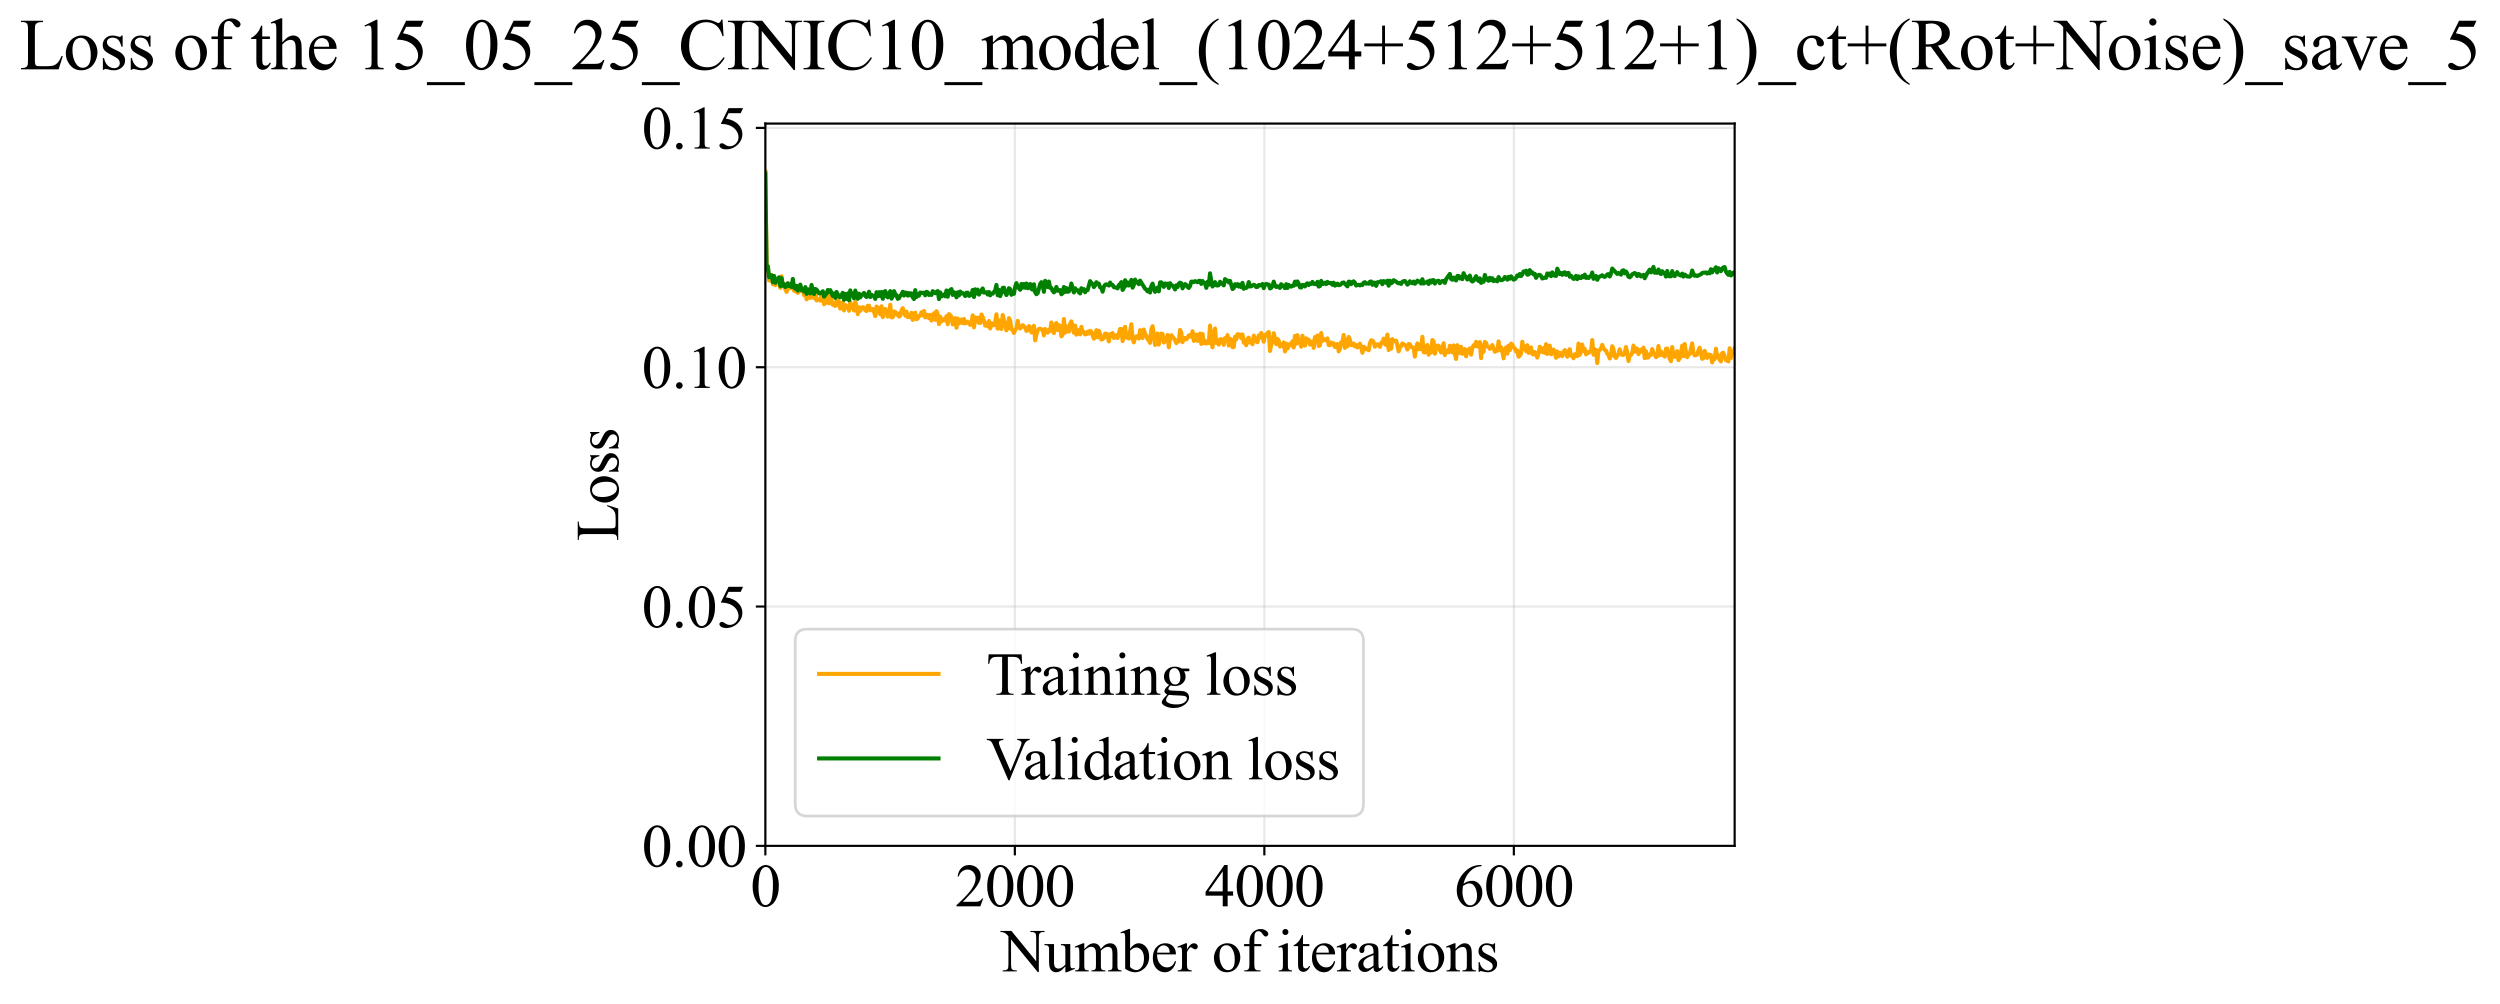 <?xml version="1.0" encoding="utf-8" standalone="no"?>
<!DOCTYPE svg PUBLIC "-//W3C//DTD SVG 1.1//EN"
  "http://www.w3.org/Graphics/SVG/1.1/DTD/svg11.dtd">
<svg xmlns:xlink="http://www.w3.org/1999/xlink" width="921.075pt" height="369.808pt" viewBox="0 0 921.075 369.808" xmlns="http://www.w3.org/2000/svg" version="1.1">
 <defs>
  <style type="text/css">*{stroke-linejoin: round; stroke-linecap: butt}</style>
 </defs>
 <g id="figure_1">
  <g id="patch_1">
   <path d="M 0 369.808 
L 921.075 369.808 
L 921.075 0 
L 0 0 
z
" style="fill: #ffffff"/>
  </g>
  <g id="axes_1">
   <g id="patch_2">
    <path d="M 281.978 311.644 
L 639.097 311.644 
L 639.097 45.532 
L 281.978 45.532 
z
" style="fill: #ffffff"/>
   </g>
   <g id="matplotlib.axis_1">
    <g id="xtick_1">
     <g id="line2d_1">
      <path d="M 281.978 311.644 
L 281.978 45.532 
" clip-path="url(#p9e8f2a8757)" style="fill: none; stroke: #b0b0b0; stroke-opacity: 0.3; stroke-width: 0.8; stroke-linecap: square"/>
     </g>
     <g id="line2d_2">
      <defs>
       <path id="m4dbb1f2c2f" d="M 0 0 
L 0 3.5 
" style="stroke: #000000; stroke-width: 0.8"/>
      </defs>
      <g>
       <use xlink:href="#m4dbb1f2c2f" x="281.978" y="311.644" style="stroke: #000000; stroke-width: 0.8"/>
      </g>
     </g>
     <g id="text_1">
      <!-- 0 -->
      <g transform="translate(276.478 333.92) scale(0.22 -0.22)">
       <defs>
        <path id="TimesNewRomanPSMT-30" d="M 231 2094 
Q 231 2819 450 3342 
Q 669 3866 1031 4122 
Q 1313 4325 1613 4325 
Q 2100 4325 2488 3828 
Q 2972 3213 2972 2159 
Q 2972 1422 2759 906 
Q 2547 391 2217 158 
Q 1888 -75 1581 -75 
Q 975 -75 572 641 
Q 231 1244 231 2094 
z
M 844 2016 
Q 844 1141 1059 588 
Q 1238 122 1591 122 
Q 1759 122 1940 273 
Q 2122 425 2216 781 
Q 2359 1319 2359 2297 
Q 2359 3022 2209 3506 
Q 2097 3866 1919 4016 
Q 1791 4119 1609 4119 
Q 1397 4119 1231 3928 
Q 1006 3669 925 3112 
Q 844 2556 844 2016 
z
" transform="scale(0.016)"/>
       </defs>
       <use xlink:href="#TimesNewRomanPSMT-30"/>
      </g>
     </g>
    </g>
    <g id="xtick_2">
     <g id="line2d_3">
      <path d="M 373.9 311.644 
L 373.9 45.532 
" clip-path="url(#p9e8f2a8757)" style="fill: none; stroke: #b0b0b0; stroke-opacity: 0.3; stroke-width: 0.8; stroke-linecap: square"/>
     </g>
     <g id="line2d_4">
      <g>
       <use xlink:href="#m4dbb1f2c2f" x="373.9" y="311.644" style="stroke: #000000; stroke-width: 0.8"/>
      </g>
     </g>
     <g id="text_2">
      <!-- 2000 -->
      <g transform="translate(351.9 333.92) scale(0.22 -0.22)">
       <defs>
        <path id="TimesNewRomanPSMT-32" d="M 2934 816 
L 2638 0 
L 138 0 
L 138 116 
Q 1241 1122 1691 1759 
Q 2141 2397 2141 2925 
Q 2141 3328 1894 3587 
Q 1647 3847 1303 3847 
Q 991 3847 742 3664 
Q 494 3481 375 3128 
L 259 3128 
Q 338 3706 661 4015 
Q 984 4325 1469 4325 
Q 1984 4325 2329 3994 
Q 2675 3663 2675 3213 
Q 2675 2891 2525 2569 
Q 2294 2063 1775 1497 
Q 997 647 803 472 
L 1909 472 
Q 2247 472 2383 497 
Q 2519 522 2628 598 
Q 2738 675 2819 816 
L 2934 816 
z
" transform="scale(0.016)"/>
       </defs>
       <use xlink:href="#TimesNewRomanPSMT-32"/>
       <use xlink:href="#TimesNewRomanPSMT-30" transform="translate(50 0)"/>
       <use xlink:href="#TimesNewRomanPSMT-30" transform="translate(100 0)"/>
       <use xlink:href="#TimesNewRomanPSMT-30" transform="translate(150 0)"/>
      </g>
     </g>
    </g>
    <g id="xtick_3">
     <g id="line2d_5">
      <path d="M 465.823 311.644 
L 465.823 45.532 
" clip-path="url(#p9e8f2a8757)" style="fill: none; stroke: #b0b0b0; stroke-opacity: 0.3; stroke-width: 0.8; stroke-linecap: square"/>
     </g>
     <g id="line2d_6">
      <g>
       <use xlink:href="#m4dbb1f2c2f" x="465.823" y="311.644" style="stroke: #000000; stroke-width: 0.8"/>
      </g>
     </g>
     <g id="text_3">
      <!-- 4000 -->
      <g transform="translate(443.823 333.92) scale(0.22 -0.22)">
       <defs>
        <path id="TimesNewRomanPSMT-34" d="M 2978 1563 
L 2978 1119 
L 2409 1119 
L 2409 0 
L 1894 0 
L 1894 1119 
L 100 1119 
L 100 1519 
L 2066 4325 
L 2409 4325 
L 2409 1563 
L 2978 1563 
z
M 1894 1563 
L 1894 3666 
L 406 1563 
L 1894 1563 
z
" transform="scale(0.016)"/>
       </defs>
       <use xlink:href="#TimesNewRomanPSMT-34"/>
       <use xlink:href="#TimesNewRomanPSMT-30" transform="translate(50 0)"/>
       <use xlink:href="#TimesNewRomanPSMT-30" transform="translate(100 0)"/>
       <use xlink:href="#TimesNewRomanPSMT-30" transform="translate(150 0)"/>
      </g>
     </g>
    </g>
    <g id="xtick_4">
     <g id="line2d_7">
      <path d="M 557.746 311.644 
L 557.746 45.532 
" clip-path="url(#p9e8f2a8757)" style="fill: none; stroke: #b0b0b0; stroke-opacity: 0.3; stroke-width: 0.8; stroke-linecap: square"/>
     </g>
     <g id="line2d_8">
      <g>
       <use xlink:href="#m4dbb1f2c2f" x="557.746" y="311.644" style="stroke: #000000; stroke-width: 0.8"/>
      </g>
     </g>
     <g id="text_4">
      <!-- 6000 -->
      <g transform="translate(535.746 333.92) scale(0.22 -0.22)">
       <defs>
        <path id="TimesNewRomanPSMT-36" d="M 2869 4325 
L 2869 4209 
Q 2456 4169 2195 4045 
Q 1934 3922 1679 3669 
Q 1425 3416 1258 3105 
Q 1091 2794 978 2366 
Q 1428 2675 1881 2675 
Q 2316 2675 2634 2325 
Q 2953 1975 2953 1425 
Q 2953 894 2631 456 
Q 2244 -75 1606 -75 
Q 1172 -75 869 213 
Q 275 772 275 1663 
Q 275 2231 503 2743 
Q 731 3256 1154 3653 
Q 1578 4050 1965 4187 
Q 2353 4325 2688 4325 
L 2869 4325 
z
M 925 2138 
Q 869 1716 869 1456 
Q 869 1156 980 804 
Q 1091 453 1309 247 
Q 1469 100 1697 100 
Q 1969 100 2183 356 
Q 2397 613 2397 1088 
Q 2397 1622 2184 2012 
Q 1972 2403 1581 2403 
Q 1463 2403 1327 2353 
Q 1191 2303 925 2138 
z
" transform="scale(0.016)"/>
       </defs>
       <use xlink:href="#TimesNewRomanPSMT-36"/>
       <use xlink:href="#TimesNewRomanPSMT-30" transform="translate(50 0)"/>
       <use xlink:href="#TimesNewRomanPSMT-30" transform="translate(100 0)"/>
       <use xlink:href="#TimesNewRomanPSMT-30" transform="translate(150 0)"/>
      </g>
     </g>
    </g>
    <g id="text_5">
     <!-- Number of iterations -->
     <g transform="translate(368.895 357.902) scale(0.22 -0.22)">
      <defs>
       <path id="TimesNewRomanPSMT-4e" d="M -84 4238 
L 1066 4238 
L 3656 1059 
L 3656 3503 
Q 3656 3894 3569 3991 
Q 3453 4122 3203 4122 
L 3056 4122 
L 3056 4238 
L 4531 4238 
L 4531 4122 
L 4381 4122 
Q 4113 4122 4000 3959 
Q 3931 3859 3931 3503 
L 3931 -69 
L 3819 -69 
L 1025 3344 
L 1025 734 
Q 1025 344 1109 247 
Q 1228 116 1475 116 
L 1625 116 
L 1625 0 
L 150 0 
L 150 116 
L 297 116 
Q 569 116 681 278 
Q 750 378 750 734 
L 750 3681 
Q 566 3897 470 3965 
Q 375 4034 191 4094 
Q 100 4122 -84 4122 
L -84 4238 
z
" transform="scale(0.016)"/>
       <path id="TimesNewRomanPSMT-75" d="M 2709 2863 
L 2709 1128 
Q 2709 631 2732 520 
Q 2756 409 2807 365 
Q 2859 322 2928 322 
Q 3025 322 3147 375 
L 3191 266 
L 2334 -88 
L 2194 -88 
L 2194 519 
Q 1825 119 1631 15 
Q 1438 -88 1222 -88 
Q 981 -88 804 51 
Q 628 191 559 409 
Q 491 628 491 1028 
L 491 2306 
Q 491 2509 447 2587 
Q 403 2666 317 2708 
Q 231 2750 6 2747 
L 6 2863 
L 1009 2863 
L 1009 947 
Q 1009 547 1148 422 
Q 1288 297 1484 297 
Q 1619 297 1789 381 
Q 1959 466 2194 703 
L 2194 2325 
Q 2194 2569 2105 2655 
Q 2016 2741 1734 2747 
L 1734 2863 
L 2709 2863 
z
" transform="scale(0.016)"/>
       <path id="TimesNewRomanPSMT-6d" d="M 1050 2338 
Q 1363 2650 1419 2697 
Q 1559 2816 1721 2881 
Q 1884 2947 2044 2947 
Q 2313 2947 2506 2790 
Q 2700 2634 2766 2338 
Q 3088 2713 3309 2830 
Q 3531 2947 3766 2947 
Q 3994 2947 4170 2830 
Q 4347 2713 4450 2447 
Q 4519 2266 4519 1878 
L 4519 647 
Q 4519 378 4559 278 
Q 4591 209 4675 161 
Q 4759 113 4950 113 
L 4950 0 
L 3538 0 
L 3538 113 
L 3597 113 
Q 3781 113 3884 184 
Q 3956 234 3988 344 
Q 4000 397 4000 647 
L 4000 1878 
Q 4000 2228 3916 2372 
Q 3794 2572 3525 2572 
Q 3359 2572 3192 2489 
Q 3025 2406 2788 2181 
L 2781 2147 
L 2788 2013 
L 2788 647 
Q 2788 353 2820 281 
Q 2853 209 2943 161 
Q 3034 113 3253 113 
L 3253 0 
L 1806 0 
L 1806 113 
Q 2044 113 2133 169 
Q 2222 225 2256 338 
Q 2272 391 2272 647 
L 2272 1878 
Q 2272 2228 2169 2381 
Q 2031 2581 1784 2581 
Q 1616 2581 1450 2491 
Q 1191 2353 1050 2181 
L 1050 647 
Q 1050 366 1089 281 
Q 1128 197 1204 155 
Q 1281 113 1516 113 
L 1516 0 
L 100 0 
L 100 113 
Q 297 113 375 155 
Q 453 197 493 289 
Q 534 381 534 647 
L 534 1741 
Q 534 2213 506 2350 
Q 484 2453 437 2492 
Q 391 2531 309 2531 
Q 222 2531 100 2484 
L 53 2597 
L 916 2947 
L 1050 2947 
L 1050 2338 
z
" transform="scale(0.016)"/>
       <path id="TimesNewRomanPSMT-62" d="M 984 2369 
Q 1400 2947 1881 2947 
Q 2322 2947 2650 2570 
Q 2978 2194 2978 1541 
Q 2978 778 2472 313 
Q 2038 -88 1503 -88 
Q 1253 -88 995 3 
Q 738 94 469 275 
L 469 3241 
Q 469 3728 445 3840 
Q 422 3953 372 3993 
Q 322 4034 247 4034 
Q 159 4034 28 3984 
L -16 4094 
L 844 4444 
L 984 4444 
L 984 2369 
z
M 984 2169 
L 984 456 
Q 1144 300 1314 220 
Q 1484 141 1663 141 
Q 1947 141 2192 453 
Q 2438 766 2438 1363 
Q 2438 1913 2192 2208 
Q 1947 2503 1634 2503 
Q 1469 2503 1303 2419 
Q 1178 2356 984 2169 
z
" transform="scale(0.016)"/>
       <path id="TimesNewRomanPSMT-65" d="M 681 1784 
Q 678 1147 991 784 
Q 1303 422 1725 422 
Q 2006 422 2214 576 
Q 2422 731 2563 1106 
L 2659 1044 
Q 2594 616 2278 264 
Q 1963 -88 1488 -88 
Q 972 -88 605 314 
Q 238 716 238 1394 
Q 238 2128 614 2539 
Q 991 2950 1559 2950 
Q 2041 2950 2350 2633 
Q 2659 2316 2659 1784 
L 681 1784 
z
M 681 1966 
L 2006 1966 
Q 1991 2241 1941 2353 
Q 1863 2528 1708 2628 
Q 1553 2728 1384 2728 
Q 1125 2728 920 2526 
Q 716 2325 681 1966 
z
" transform="scale(0.016)"/>
       <path id="TimesNewRomanPSMT-72" d="M 1038 2947 
L 1038 2303 
Q 1397 2947 1775 2947 
Q 1947 2947 2059 2842 
Q 2172 2738 2172 2600 
Q 2172 2478 2090 2393 
Q 2009 2309 1897 2309 
Q 1788 2309 1652 2417 
Q 1516 2525 1450 2525 
Q 1394 2525 1328 2463 
Q 1188 2334 1038 2041 
L 1038 669 
Q 1038 431 1097 309 
Q 1138 225 1241 169 
Q 1344 113 1538 113 
L 1538 0 
L 72 0 
L 72 113 
Q 291 113 397 181 
Q 475 231 506 341 
Q 522 394 522 644 
L 522 1753 
Q 522 2253 501 2348 
Q 481 2444 426 2487 
Q 372 2531 291 2531 
Q 194 2531 72 2484 
L 41 2597 
L 906 2947 
L 1038 2947 
z
" transform="scale(0.016)"/>
       <path id="TimesNewRomanPSMT-20" transform="scale(0.016)"/>
       <path id="TimesNewRomanPSMT-6f" d="M 1600 2947 
Q 2250 2947 2644 2453 
Q 2978 2031 2978 1484 
Q 2978 1100 2793 706 
Q 2609 313 2286 112 
Q 1963 -88 1566 -88 
Q 919 -88 538 428 
Q 216 863 216 1403 
Q 216 1797 411 2186 
Q 606 2575 925 2761 
Q 1244 2947 1600 2947 
z
M 1503 2744 
Q 1338 2744 1170 2645 
Q 1003 2547 900 2300 
Q 797 2053 797 1666 
Q 797 1041 1045 587 
Q 1294 134 1700 134 
Q 2003 134 2200 384 
Q 2397 634 2397 1244 
Q 2397 2006 2069 2444 
Q 1847 2744 1503 2744 
z
" transform="scale(0.016)"/>
       <path id="TimesNewRomanPSMT-66" d="M 1319 2638 
L 1319 756 
Q 1319 356 1406 250 
Q 1522 113 1716 113 
L 1975 113 
L 1975 0 
L 266 0 
L 266 113 
L 394 113 
Q 519 113 622 175 
Q 725 238 764 344 
Q 803 450 803 756 
L 803 2638 
L 247 2638 
L 247 2863 
L 803 2863 
L 803 3050 
Q 803 3478 940 3775 
Q 1078 4072 1361 4255 
Q 1644 4438 1997 4438 
Q 2325 4438 2600 4225 
Q 2781 4084 2781 3909 
Q 2781 3816 2700 3733 
Q 2619 3650 2525 3650 
Q 2453 3650 2373 3701 
Q 2294 3753 2178 3923 
Q 2063 4094 1966 4153 
Q 1869 4213 1750 4213 
Q 1606 4213 1506 4136 
Q 1406 4059 1362 3898 
Q 1319 3738 1319 3069 
L 1319 2863 
L 2056 2863 
L 2056 2638 
L 1319 2638 
z
" transform="scale(0.016)"/>
       <path id="TimesNewRomanPSMT-69" d="M 928 4444 
Q 1059 4444 1151 4351 
Q 1244 4259 1244 4128 
Q 1244 3997 1151 3903 
Q 1059 3809 928 3809 
Q 797 3809 703 3903 
Q 609 3997 609 4128 
Q 609 4259 701 4351 
Q 794 4444 928 4444 
z
M 1188 2947 
L 1188 647 
Q 1188 378 1227 289 
Q 1266 200 1342 156 
Q 1419 113 1622 113 
L 1622 0 
L 231 0 
L 231 113 
Q 441 113 512 153 
Q 584 194 626 287 
Q 669 381 669 647 
L 669 1750 
Q 669 2216 641 2353 
Q 619 2453 572 2492 
Q 525 2531 444 2531 
Q 356 2531 231 2484 
L 188 2597 
L 1050 2947 
L 1188 2947 
z
" transform="scale(0.016)"/>
       <path id="TimesNewRomanPSMT-74" d="M 1031 3803 
L 1031 2863 
L 1700 2863 
L 1700 2644 
L 1031 2644 
L 1031 788 
Q 1031 509 1111 412 
Q 1191 316 1316 316 
Q 1419 316 1516 380 
Q 1613 444 1666 569 
L 1788 569 
Q 1678 263 1478 108 
Q 1278 -47 1066 -47 
Q 922 -47 784 33 
Q 647 113 581 261 
Q 516 409 516 719 
L 516 2644 
L 63 2644 
L 63 2747 
Q 234 2816 414 2980 
Q 594 3144 734 3369 
Q 806 3488 934 3803 
L 1031 3803 
z
" transform="scale(0.016)"/>
       <path id="TimesNewRomanPSMT-61" d="M 1822 413 
Q 1381 72 1269 19 
Q 1100 -59 909 -59 
Q 613 -59 420 144 
Q 228 347 228 678 
Q 228 888 322 1041 
Q 450 1253 767 1440 
Q 1084 1628 1822 1897 
L 1822 2009 
Q 1822 2438 1686 2597 
Q 1550 2756 1291 2756 
Q 1094 2756 978 2650 
Q 859 2544 859 2406 
L 866 2225 
Q 866 2081 792 2003 
Q 719 1925 600 1925 
Q 484 1925 411 2006 
Q 338 2088 338 2228 
Q 338 2497 613 2722 
Q 888 2947 1384 2947 
Q 1766 2947 2009 2819 
Q 2194 2722 2281 2516 
Q 2338 2381 2338 1966 
L 2338 994 
Q 2338 584 2353 492 
Q 2369 400 2405 369 
Q 2441 338 2488 338 
Q 2538 338 2575 359 
Q 2641 400 2828 588 
L 2828 413 
Q 2478 -56 2159 -56 
Q 2006 -56 1915 50 
Q 1825 156 1822 413 
z
M 1822 616 
L 1822 1706 
Q 1350 1519 1213 1441 
Q 966 1303 859 1153 
Q 753 1003 753 825 
Q 753 600 887 451 
Q 1022 303 1197 303 
Q 1434 303 1822 616 
z
" transform="scale(0.016)"/>
       <path id="TimesNewRomanPSMT-6e" d="M 1034 2341 
Q 1538 2947 1994 2947 
Q 2228 2947 2397 2830 
Q 2566 2713 2666 2444 
Q 2734 2256 2734 1869 
L 2734 647 
Q 2734 375 2778 278 
Q 2813 200 2889 156 
Q 2966 113 3172 113 
L 3172 0 
L 1756 0 
L 1756 113 
L 1816 113 
Q 2016 113 2095 173 
Q 2175 234 2206 353 
Q 2219 400 2219 647 
L 2219 1819 
Q 2219 2209 2117 2386 
Q 2016 2563 1775 2563 
Q 1403 2563 1034 2156 
L 1034 647 
Q 1034 356 1069 288 
Q 1113 197 1189 155 
Q 1266 113 1500 113 
L 1500 0 
L 84 0 
L 84 113 
L 147 113 
Q 366 113 442 223 
Q 519 334 519 647 
L 519 1709 
Q 519 2225 495 2337 
Q 472 2450 423 2490 
Q 375 2531 294 2531 
Q 206 2531 84 2484 
L 38 2597 
L 900 2947 
L 1034 2947 
L 1034 2341 
z
" transform="scale(0.016)"/>
       <path id="TimesNewRomanPSMT-73" d="M 2050 2947 
L 2050 1972 
L 1947 1972 
Q 1828 2431 1642 2597 
Q 1456 2763 1169 2763 
Q 950 2763 815 2647 
Q 681 2531 681 2391 
Q 681 2216 781 2091 
Q 878 1963 1175 1819 
L 1631 1597 
Q 2266 1288 2266 781 
Q 2266 391 1970 151 
Q 1675 -88 1309 -88 
Q 1047 -88 709 6 
Q 606 38 541 38 
Q 469 38 428 -44 
L 325 -44 
L 325 978 
L 428 978 
Q 516 541 762 319 
Q 1009 97 1316 97 
Q 1531 97 1667 223 
Q 1803 350 1803 528 
Q 1803 744 1651 891 
Q 1500 1038 1047 1263 
Q 594 1488 453 1669 
Q 313 1847 313 2119 
Q 313 2472 555 2709 
Q 797 2947 1181 2947 
Q 1350 2947 1591 2875 
Q 1750 2828 1803 2828 
Q 1853 2828 1881 2850 
Q 1909 2872 1947 2947 
L 2050 2947 
z
" transform="scale(0.016)"/>
      </defs>
      <use xlink:href="#TimesNewRomanPSMT-4e"/>
      <use xlink:href="#TimesNewRomanPSMT-75" transform="translate(72.217 0)"/>
      <use xlink:href="#TimesNewRomanPSMT-6d" transform="translate(122.217 0)"/>
      <use xlink:href="#TimesNewRomanPSMT-62" transform="translate(200 0)"/>
      <use xlink:href="#TimesNewRomanPSMT-65" transform="translate(250 0)"/>
      <use xlink:href="#TimesNewRomanPSMT-72" transform="translate(294.385 0)"/>
      <use xlink:href="#TimesNewRomanPSMT-20" transform="translate(327.686 0)"/>
      <use xlink:href="#TimesNewRomanPSMT-6f" transform="translate(352.686 0)"/>
      <use xlink:href="#TimesNewRomanPSMT-66" transform="translate(402.686 0)"/>
      <use xlink:href="#TimesNewRomanPSMT-20" transform="translate(435.986 0)"/>
      <use xlink:href="#TimesNewRomanPSMT-69" transform="translate(460.986 0)"/>
      <use xlink:href="#TimesNewRomanPSMT-74" transform="translate(488.77 0)"/>
      <use xlink:href="#TimesNewRomanPSMT-65" transform="translate(516.553 0)"/>
      <use xlink:href="#TimesNewRomanPSMT-72" transform="translate(560.938 0)"/>
      <use xlink:href="#TimesNewRomanPSMT-61" transform="translate(594.238 0)"/>
      <use xlink:href="#TimesNewRomanPSMT-74" transform="translate(638.623 0)"/>
      <use xlink:href="#TimesNewRomanPSMT-69" transform="translate(666.406 0)"/>
      <use xlink:href="#TimesNewRomanPSMT-6f" transform="translate(694.189 0)"/>
      <use xlink:href="#TimesNewRomanPSMT-6e" transform="translate(744.189 0)"/>
      <use xlink:href="#TimesNewRomanPSMT-73" transform="translate(794.189 0)"/>
     </g>
    </g>
   </g>
   <g id="matplotlib.axis_2">
    <g id="ytick_1">
     <g id="line2d_9">
      <path d="M 281.978 311.644 
L 639.097 311.644 
" clip-path="url(#p9e8f2a8757)" style="fill: none; stroke: #b0b0b0; stroke-opacity: 0.3; stroke-width: 0.8; stroke-linecap: square"/>
     </g>
     <g id="line2d_10">
      <defs>
       <path id="m7a068e2458" d="M 0 0 
L -3.5 0 
" style="stroke: #000000; stroke-width: 0.8"/>
      </defs>
      <g>
       <use xlink:href="#m7a068e2458" x="281.978" y="311.644" style="stroke: #000000; stroke-width: 0.8"/>
      </g>
     </g>
     <g id="text_6">
      <!-- 0.00 -->
      <g transform="translate(236.477 319.282) scale(0.22 -0.22)">
       <defs>
        <path id="TimesNewRomanPSMT-2e" d="M 800 606 
Q 947 606 1047 504 
Q 1147 403 1147 259 
Q 1147 116 1045 14 
Q 944 -88 800 -88 
Q 656 -88 554 14 
Q 453 116 453 259 
Q 453 406 554 506 
Q 656 606 800 606 
z
" transform="scale(0.016)"/>
       </defs>
       <use xlink:href="#TimesNewRomanPSMT-30"/>
       <use xlink:href="#TimesNewRomanPSMT-2e" transform="translate(50 0)"/>
       <use xlink:href="#TimesNewRomanPSMT-30" transform="translate(75 0)"/>
       <use xlink:href="#TimesNewRomanPSMT-30" transform="translate(125 0)"/>
      </g>
     </g>
    </g>
    <g id="ytick_2">
     <g id="line2d_11">
      <path d="M 281.978 223.47 
L 639.097 223.47 
" clip-path="url(#p9e8f2a8757)" style="fill: none; stroke: #b0b0b0; stroke-opacity: 0.3; stroke-width: 0.8; stroke-linecap: square"/>
     </g>
     <g id="line2d_12">
      <g>
       <use xlink:href="#m7a068e2458" x="281.978" y="223.47" style="stroke: #000000; stroke-width: 0.8"/>
      </g>
     </g>
     <g id="text_7">
      <!-- 0.05 -->
      <g transform="translate(236.477 231.108) scale(0.22 -0.22)">
       <defs>
        <path id="TimesNewRomanPSMT-35" d="M 2778 4238 
L 2534 3706 
L 1259 3706 
L 981 3138 
Q 1809 3016 2294 2522 
Q 2709 2097 2709 1522 
Q 2709 1188 2573 903 
Q 2438 619 2231 419 
Q 2025 219 1772 97 
Q 1413 -75 1034 -75 
Q 653 -75 479 54 
Q 306 184 306 341 
Q 306 428 378 495 
Q 450 563 559 563 
Q 641 563 702 538 
Q 763 513 909 409 
Q 1144 247 1384 247 
Q 1750 247 2026 523 
Q 2303 800 2303 1197 
Q 2303 1581 2056 1914 
Q 1809 2247 1375 2428 
Q 1034 2569 447 2591 
L 1259 4238 
L 2778 4238 
z
" transform="scale(0.016)"/>
       </defs>
       <use xlink:href="#TimesNewRomanPSMT-30"/>
       <use xlink:href="#TimesNewRomanPSMT-2e" transform="translate(50 0)"/>
       <use xlink:href="#TimesNewRomanPSMT-30" transform="translate(75 0)"/>
       <use xlink:href="#TimesNewRomanPSMT-35" transform="translate(125 0)"/>
      </g>
     </g>
    </g>
    <g id="ytick_3">
     <g id="line2d_13">
      <path d="M 281.978 135.296 
L 639.097 135.296 
" clip-path="url(#p9e8f2a8757)" style="fill: none; stroke: #b0b0b0; stroke-opacity: 0.3; stroke-width: 0.8; stroke-linecap: square"/>
     </g>
     <g id="line2d_14">
      <g>
       <use xlink:href="#m7a068e2458" x="281.978" y="135.296" style="stroke: #000000; stroke-width: 0.8"/>
      </g>
     </g>
     <g id="text_8">
      <!-- 0.10 -->
      <g transform="translate(236.477 142.935) scale(0.22 -0.22)">
       <defs>
        <path id="TimesNewRomanPSMT-31" d="M 750 3822 
L 1781 4325 
L 1884 4325 
L 1884 747 
Q 1884 391 1914 303 
Q 1944 216 2037 169 
Q 2131 122 2419 116 
L 2419 0 
L 825 0 
L 825 116 
Q 1125 122 1212 167 
Q 1300 213 1334 289 
Q 1369 366 1369 747 
L 1369 3034 
Q 1369 3497 1338 3628 
Q 1316 3728 1258 3775 
Q 1200 3822 1119 3822 
Q 1003 3822 797 3725 
L 750 3822 
z
" transform="scale(0.016)"/>
       </defs>
       <use xlink:href="#TimesNewRomanPSMT-30"/>
       <use xlink:href="#TimesNewRomanPSMT-2e" transform="translate(50 0)"/>
       <use xlink:href="#TimesNewRomanPSMT-31" transform="translate(75 0)"/>
       <use xlink:href="#TimesNewRomanPSMT-30" transform="translate(125 0)"/>
      </g>
     </g>
    </g>
    <g id="ytick_4">
     <g id="line2d_15">
      <path d="M 281.978 47.123 
L 639.097 47.123 
" clip-path="url(#p9e8f2a8757)" style="fill: none; stroke: #b0b0b0; stroke-opacity: 0.3; stroke-width: 0.8; stroke-linecap: square"/>
     </g>
     <g id="line2d_16">
      <g>
       <use xlink:href="#m7a068e2458" x="281.978" y="47.123" style="stroke: #000000; stroke-width: 0.8"/>
      </g>
     </g>
     <g id="text_9">
      <!-- 0.15 -->
      <g transform="translate(236.477 54.761) scale(0.22 -0.22)">
       <use xlink:href="#TimesNewRomanPSMT-30"/>
       <use xlink:href="#TimesNewRomanPSMT-2e" transform="translate(50 0)"/>
       <use xlink:href="#TimesNewRomanPSMT-31" transform="translate(75 0)"/>
       <use xlink:href="#TimesNewRomanPSMT-35" transform="translate(125 0)"/>
      </g>
     </g>
    </g>
    <g id="text_10">
     <!-- Loss -->
     <g transform="translate(227.772 199.369) rotate(-90) scale(0.22 -0.22)">
      <defs>
       <path id="TimesNewRomanPSMT-4c" d="M 3669 1172 
L 3772 1150 
L 3409 0 
L 128 0 
L 128 116 
L 288 116 
Q 556 116 672 291 
Q 738 391 738 753 
L 738 3488 
Q 738 3884 650 3984 
Q 528 4122 288 4122 
L 128 4122 
L 128 4238 
L 2047 4238 
L 2047 4122 
Q 1709 4125 1573 4059 
Q 1438 3994 1388 3894 
Q 1338 3794 1338 3416 
L 1338 753 
Q 1338 494 1388 397 
Q 1425 331 1503 300 
Q 1581 269 1991 269 
L 2300 269 
Q 2788 269 2984 341 
Q 3181 413 3343 595 
Q 3506 778 3669 1172 
z
" transform="scale(0.016)"/>
      </defs>
      <use xlink:href="#TimesNewRomanPSMT-4c"/>
      <use xlink:href="#TimesNewRomanPSMT-6f" transform="translate(61.084 0)"/>
      <use xlink:href="#TimesNewRomanPSMT-73" transform="translate(111.084 0)"/>
      <use xlink:href="#TimesNewRomanPSMT-73" transform="translate(150 0)"/>
     </g>
    </g>
   </g>
   <g id="line2d_17">
    <path d="M 281.978 63.166 
L 282.438 97.812 
L 282.898 98.046 
L 283.358 103.349 
L 284.279 101.341 
L 284.739 104.704 
L 285.199 101.888 
L 285.659 105.098 
L 286.119 104.078 
L 286.58 102.541 
L 287.04 103.011 
L 287.5 106.071 
L 287.96 101.773 
L 288.42 105.222 
L 288.881 105.201 
L 289.341 106.576 
L 289.801 107.568 
L 290.261 104.848 
L 290.721 106.308 
L 291.182 105.361 
L 291.642 106.095 
L 292.102 103.774 
L 292.562 107.125 
L 293.483 107.438 
L 293.943 107.911 
L 294.403 107.323 
L 295.323 107.226 
L 295.784 106.76 
L 296.244 108.761 
L 296.704 107.067 
L 297.164 110.306 
L 297.625 108.071 
L 298.085 109.524 
L 298.545 109.758 
L 299.005 107.117 
L 299.465 108.867 
L 299.926 109.827 
L 300.386 107.673 
L 300.846 110.711 
L 301.306 110.261 
L 301.766 110.265 
L 302.227 110.805 
L 302.687 108.598 
L 303.147 108.481 
L 303.607 112.098 
L 304.067 111.664 
L 304.528 111.422 
L 304.988 107.926 
L 305.448 111.746 
L 305.908 108.897 
L 306.829 112.325 
L 307.289 111.691 
L 307.749 112.72 
L 308.669 109.124 
L 309.13 112.249 
L 309.59 113.697 
L 310.05 111.57 
L 310.51 111.644 
L 310.97 114.379 
L 311.431 112.382 
L 311.891 113.172 
L 312.351 112.673 
L 312.811 114.492 
L 313.272 111.197 
L 313.732 113.517 
L 314.192 112.316 
L 314.652 114.42 
L 315.112 111.242 
L 315.573 112.832 
L 316.033 115.756 
L 316.493 113.201 
L 316.953 114.539 
L 317.413 113.466 
L 317.874 113.155 
L 318.334 113.383 
L 318.794 114.325 
L 319.254 114.601 
L 319.714 112.673 
L 320.175 112.619 
L 320.635 114.321 
L 321.095 113.995 
L 321.555 113.852 
L 322.015 114.863 
L 322.476 116.461 
L 322.936 112.919 
L 323.396 115.088 
L 323.856 113.376 
L 324.316 115.806 
L 324.777 112.856 
L 325.237 116.826 
L 325.697 114.155 
L 326.157 113.833 
L 327.078 116.662 
L 327.538 115.256 
L 327.998 112.278 
L 328.458 116.922 
L 328.919 116.85 
L 329.379 114.764 
L 329.839 114.932 
L 330.299 115.947 
L 330.759 115.482 
L 331.22 116.668 
L 331.68 116.328 
L 332.14 114.386 
L 332.6 113.524 
L 333.521 116.295 
L 333.981 114.798 
L 334.441 116.845 
L 334.901 116.035 
L 335.361 116.942 
L 335.822 115.253 
L 336.282 117.862 
L 336.742 117.326 
L 337.202 115.186 
L 337.662 117.607 
L 338.123 117.293 
L 338.583 116.47 
L 339.043 116.274 
L 339.503 115.047 
L 339.963 116.237 
L 340.424 114.566 
L 340.884 116.946 
L 341.344 116.001 
L 341.804 116.042 
L 342.265 117.263 
L 342.725 116.003 
L 343.185 118.112 
L 344.105 115.384 
L 344.566 117.827 
L 345.026 114.652 
L 345.486 115.732 
L 345.946 119.413 
L 346.406 116.659 
L 346.867 118.41 
L 347.327 118.044 
L 347.787 117.501 
L 348.247 118.05 
L 348.707 116.457 
L 349.168 119.433 
L 349.628 115.721 
L 350.088 116.112 
L 350.548 116.77 
L 351.008 119.528 
L 351.929 117.217 
L 352.389 120.743 
L 352.849 117.356 
L 353.309 119.175 
L 354.23 117.7 
L 354.69 119.083 
L 355.15 117.501 
L 355.61 119.168 
L 356.071 118.649 
L 356.531 118.509 
L 357.451 119.706 
L 357.912 119.079 
L 358.372 116.189 
L 358.832 120.603 
L 359.292 116.956 
L 359.752 118.488 
L 360.213 117.026 
L 360.673 118.932 
L 361.133 118.992 
L 361.593 115.861 
L 362.053 116.842 
L 362.514 118.113 
L 362.974 119.959 
L 363.434 119.07 
L 363.894 120.216 
L 364.354 118.251 
L 364.815 121.037 
L 365.275 119.105 
L 365.735 119.802 
L 366.195 119.811 
L 366.655 118.714 
L 367.116 115.791 
L 367.576 121.092 
L 368.036 118.028 
L 368.496 120.977 
L 368.956 121.183 
L 369.417 116.058 
L 370.337 119.672 
L 370.797 121.727 
L 371.257 120.896 
L 371.718 117.209 
L 372.178 118.119 
L 372.638 121.366 
L 373.098 121.551 
L 373.559 122.689 
L 374.019 121.548 
L 374.479 121.035 
L 374.939 118.223 
L 375.399 120.549 
L 375.86 121.04 
L 376.78 119.802 
L 377.24 120.137 
L 377.7 120.807 
L 378.161 121.913 
L 378.621 121.717 
L 379.081 120.13 
L 379.541 120.598 
L 380.001 122.492 
L 380.462 122.286 
L 380.922 120.028 
L 381.382 125.413 
L 381.842 123.269 
L 382.302 121.784 
L 382.763 121.191 
L 383.223 121.07 
L 383.683 121.434 
L 384.143 121.379 
L 384.603 123.576 
L 385.064 121.208 
L 385.524 122.095 
L 385.984 122.579 
L 386.444 121.497 
L 386.905 121.89 
L 387.365 118.805 
L 387.825 121.669 
L 388.285 122.719 
L 388.745 119.784 
L 389.206 119.006 
L 389.666 121.641 
L 390.126 119.802 
L 390.586 120.14 
L 391.046 123.916 
L 391.507 123.352 
L 391.967 117.537 
L 392.427 122.531 
L 392.887 120.19 
L 393.347 122.001 
L 393.808 122.196 
L 394.268 119.298 
L 394.728 118.405 
L 395.648 122.601 
L 396.109 119.951 
L 396.569 123.317 
L 397.029 121.582 
L 397.489 122.809 
L 397.949 123.181 
L 398.41 120.422 
L 398.87 122.502 
L 399.33 122.33 
L 399.79 123.216 
L 400.25 123.111 
L 400.711 122.206 
L 401.171 122.891 
L 401.631 121.878 
L 402.091 122.222 
L 403.012 124.781 
L 403.472 123.744 
L 403.932 121.646 
L 404.392 124.318 
L 404.853 121.874 
L 405.313 123.12 
L 405.773 125.115 
L 406.233 124.949 
L 406.693 124.416 
L 407.154 122.89 
L 407.614 122.958 
L 408.074 124.125 
L 408.534 125.784 
L 408.994 123.073 
L 409.455 123.787 
L 409.915 122.68 
L 410.375 124.516 
L 410.835 124.291 
L 411.295 123.48 
L 411.756 124.554 
L 412.676 121.202 
L 413.136 121.184 
L 413.596 125.669 
L 414.057 123.603 
L 414.517 120.407 
L 414.977 124.375 
L 415.437 123.408 
L 415.897 124.729 
L 416.818 119.465 
L 417.278 124.73 
L 417.738 126.142 
L 418.199 124.503 
L 418.659 123.899 
L 419.119 123.872 
L 419.579 124.732 
L 420.039 121.62 
L 420.5 123.505 
L 420.96 124.527 
L 421.42 121.402 
L 421.88 123.102 
L 422.34 123.585 
L 422.801 125.006 
L 423.261 125.376 
L 423.721 126.328 
L 424.181 121.323 
L 424.641 120.183 
L 425.102 123.163 
L 425.562 127.086 
L 426.022 123.482 
L 426.482 122.856 
L 426.942 126.957 
L 427.403 124.12 
L 427.863 122.911 
L 428.323 123.019 
L 428.783 126.203 
L 429.243 125.733 
L 429.704 124.941 
L 430.164 123.391 
L 430.624 127.951 
L 431.084 124.563 
L 431.545 123.49 
L 432.925 125.276 
L 433.385 126.433 
L 433.846 125.31 
L 434.306 125.804 
L 434.766 121.555 
L 435.226 122.592 
L 435.686 126.079 
L 436.147 124.531 
L 436.607 124.52 
L 437.067 125.037 
L 437.527 124.537 
L 437.987 123.552 
L 438.448 123.478 
L 438.908 124.098 
L 439.368 122.043 
L 439.828 125.611 
L 440.288 124.976 
L 440.749 123.265 
L 441.209 125.603 
L 441.669 124.014 
L 442.129 122.902 
L 442.589 126.726 
L 443.05 123.022 
L 443.51 126.478 
L 443.97 125.528 
L 444.43 126.586 
L 444.89 126.049 
L 445.351 126.378 
L 445.811 119.946 
L 446.271 125.687 
L 446.731 127.974 
L 447.192 122.738 
L 447.652 121.042 
L 448.112 126.397 
L 448.572 125.807 
L 449.032 126.971 
L 449.493 125.039 
L 449.953 124.94 
L 450.873 127.053 
L 451.333 124.575 
L 451.794 125.356 
L 452.254 123.461 
L 452.714 127.286 
L 453.174 124.771 
L 453.634 125.123 
L 454.095 127.924 
L 454.555 127.828 
L 455.015 124.104 
L 455.475 125.04 
L 455.935 123.117 
L 456.856 123.323 
L 457.316 124.584 
L 457.776 123.236 
L 458.236 126.244 
L 458.697 126.387 
L 459.157 127.19 
L 459.617 124.801 
L 460.077 124.411 
L 460.538 126.192 
L 460.998 125.758 
L 461.458 126.841 
L 461.918 123.657 
L 462.378 124.925 
L 462.839 125.834 
L 463.299 126.098 
L 463.759 123.57 
L 464.219 124.406 
L 464.679 122.668 
L 465.6 125.903 
L 466.06 123.401 
L 466.52 123.703 
L 466.98 122.709 
L 467.441 122.314 
L 467.901 129.299 
L 468.361 126.956 
L 468.821 125.85 
L 469.281 122.756 
L 470.202 126.817 
L 470.662 124.871 
L 471.122 125.51 
L 471.582 127.659 
L 472.043 127.034 
L 472.503 127.508 
L 472.963 126.15 
L 473.423 129.482 
L 473.883 126.595 
L 474.344 128.413 
L 475.264 126.691 
L 475.724 127.184 
L 476.185 125.742 
L 476.645 128.023 
L 477.105 123.752 
L 477.565 126.652 
L 478.025 123.49 
L 478.486 125.827 
L 478.946 126.487 
L 479.406 127.737 
L 479.866 123.685 
L 480.787 127.346 
L 481.247 124.661 
L 481.707 125.503 
L 482.167 125.147 
L 482.627 126.956 
L 483.548 125.799 
L 484.008 128.162 
L 484.468 124.213 
L 484.928 125.174 
L 485.389 123.598 
L 485.849 127.482 
L 486.309 127.256 
L 486.769 122.688 
L 487.229 125.594 
L 487.69 124.933 
L 488.15 124.982 
L 488.61 125.463 
L 489.07 124.661 
L 489.53 127.166 
L 489.991 127.105 
L 490.451 126.182 
L 490.911 126.929 
L 491.371 126.459 
L 491.832 127.838 
L 492.292 127.867 
L 492.752 126.757 
L 493.212 129.458 
L 493.672 128.498 
L 494.133 126.105 
L 494.593 126.016 
L 495.053 123.408 
L 495.513 128.172 
L 495.973 125.061 
L 496.434 127.612 
L 496.894 124.149 
L 497.354 125.16 
L 497.814 127.143 
L 498.274 127.16 
L 498.735 126.563 
L 499.195 127.646 
L 499.655 127.112 
L 500.115 128.018 
L 501.036 126.608 
L 501.496 128.023 
L 501.956 129.97 
L 502.416 127.762 
L 502.876 128.071 
L 503.337 128.715 
L 503.797 128.443 
L 504.257 129.054 
L 504.717 126.45 
L 505.178 125.388 
L 505.638 125.462 
L 506.098 126.048 
L 506.558 127.743 
L 507.479 126.822 
L 507.939 127.225 
L 508.399 127.8 
L 508.859 126.29 
L 509.319 126.315 
L 509.78 124.735 
L 510.24 126.714 
L 510.7 127.125 
L 511.16 123.284 
L 511.62 128.961 
L 512.081 125.236 
L 512.541 128.479 
L 513.001 124.946 
L 513.461 125.709 
L 514.382 125.516 
L 514.842 127.218 
L 515.302 129.456 
L 515.762 127.98 
L 516.222 127.535 
L 516.683 126.526 
L 518.063 127.441 
L 518.523 128.775 
L 518.984 126.74 
L 519.444 126.866 
L 519.904 127.841 
L 520.364 127.918 
L 520.825 128.243 
L 521.285 131.38 
L 521.745 127.998 
L 522.205 126.513 
L 522.665 128.675 
L 523.126 127.065 
L 523.586 128.659 
L 524.046 124.096 
L 524.506 129.759 
L 524.966 129.852 
L 525.427 127.752 
L 525.887 127.117 
L 526.347 130.665 
L 526.807 128.182 
L 527.267 129.909 
L 527.728 125.274 
L 528.188 125.831 
L 528.648 130.328 
L 529.108 127.827 
L 529.568 127.335 
L 530.029 127.366 
L 530.489 129.054 
L 530.949 129.874 
L 531.869 126.454 
L 532.33 130.818 
L 532.79 129.139 
L 533.71 129.793 
L 534.17 127.361 
L 535.091 129.821 
L 535.551 127.253 
L 536.011 130.465 
L 536.472 132.254 
L 536.932 127.172 
L 537.392 128.937 
L 537.852 130.085 
L 538.312 127.766 
L 538.773 130.365 
L 539.233 129.08 
L 539.693 128.582 
L 540.153 131.272 
L 540.613 129.303 
L 541.534 128.342 
L 541.994 130.648 
L 542.454 128.146 
L 542.914 127.211 
L 543.375 127.497 
L 543.835 125.937 
L 544.295 127.661 
L 544.755 127.218 
L 545.215 126.038 
L 545.676 131.946 
L 546.136 127.219 
L 546.596 129.601 
L 547.056 125.981 
L 547.516 126.315 
L 547.977 127.616 
L 548.437 127.856 
L 548.897 128.525 
L 549.357 128.099 
L 549.817 127.134 
L 550.738 129.59 
L 551.198 128.815 
L 551.658 129.253 
L 552.119 125.771 
L 552.579 129.019 
L 553.039 127.939 
L 553.499 129.555 
L 553.959 132.022 
L 554.42 128.836 
L 554.88 127.984 
L 555.34 130.283 
L 555.8 127.337 
L 556.26 128.998 
L 556.721 126.61 
L 557.181 126.956 
L 557.641 128.013 
L 558.101 128.343 
L 558.561 129.488 
L 559.022 129.127 
L 559.482 131.42 
L 559.942 131.015 
L 560.402 130.257 
L 560.862 125.899 
L 561.323 128.507 
L 561.783 127.564 
L 562.243 129.366 
L 562.703 127.192 
L 563.163 130.018 
L 563.624 129.353 
L 564.084 127.992 
L 564.544 130.427 
L 565.004 130.627 
L 565.465 129.694 
L 565.925 130.272 
L 566.385 131.75 
L 566.845 130.074 
L 567.305 127.742 
L 567.766 128.438 
L 568.226 129.72 
L 568.686 128.286 
L 569.146 130.027 
L 569.606 126.797 
L 570.067 130.417 
L 570.527 128.4 
L 570.987 127.339 
L 571.447 130.5 
L 571.907 130.337 
L 572.368 128.787 
L 572.828 129.334 
L 573.288 131.819 
L 573.748 129.522 
L 574.208 131.289 
L 574.669 129.974 
L 575.129 130.445 
L 575.589 131.214 
L 576.049 129.668 
L 576.509 128.984 
L 576.97 129.917 
L 577.43 131.435 
L 577.89 129.45 
L 578.35 128.65 
L 578.81 131.043 
L 579.271 131.07 
L 579.731 131.984 
L 580.191 130.526 
L 580.651 130.481 
L 581.112 131.211 
L 581.572 126.577 
L 582.032 130.726 
L 582.492 129.537 
L 582.952 126.943 
L 583.413 129.304 
L 583.873 128.583 
L 584.333 130.558 
L 584.793 129.778 
L 585.253 130.049 
L 585.714 129.434 
L 586.174 129.506 
L 586.634 125.27 
L 587.094 130.68 
L 587.554 128.759 
L 588.015 128.953 
L 588.475 133.769 
L 588.935 129.213 
L 589.395 128.945 
L 589.855 128.397 
L 590.316 127.056 
L 590.776 128.306 
L 591.236 128.956 
L 591.696 129.136 
L 592.156 130.328 
L 592.617 130.756 
L 593.077 132.085 
L 593.537 130.774 
L 593.997 127.549 
L 594.457 128.634 
L 594.918 131.363 
L 595.378 131.875 
L 596.298 130.382 
L 596.759 128.685 
L 597.219 130.3 
L 597.679 130.778 
L 598.139 130.696 
L 598.599 130.025 
L 599.06 127.859 
L 599.52 130.051 
L 599.98 133.012 
L 600.44 130.725 
L 600.9 130.798 
L 601.361 129.984 
L 601.821 127.316 
L 602.281 129.561 
L 602.741 128.384 
L 603.201 128.481 
L 603.662 130.473 
L 604.582 128.821 
L 605.042 129.508 
L 605.502 128.077 
L 605.963 131.929 
L 606.423 129.405 
L 606.883 131.782 
L 607.343 131.645 
L 607.803 130.527 
L 608.264 130.777 
L 608.724 128.611 
L 609.184 129.985 
L 609.644 130.395 
L 610.105 131.591 
L 610.565 131.278 
L 611.025 127.485 
L 611.485 130.834 
L 611.945 129.443 
L 612.406 130.866 
L 612.866 130.827 
L 613.326 131.406 
L 613.786 128.486 
L 614.246 128.42 
L 615.167 132.124 
L 615.627 133.089 
L 616.087 127.87 
L 616.547 131.386 
L 617.008 131.466 
L 617.928 129.378 
L 618.388 132.679 
L 618.848 132.078 
L 619.309 130.148 
L 619.769 127.333 
L 620.229 131.226 
L 620.689 126.74 
L 621.149 129.75 
L 621.61 131.595 
L 622.07 130.631 
L 622.53 130.414 
L 623.45 126.522 
L 623.911 130.095 
L 624.371 130.934 
L 624.831 130.834 
L 625.291 130.6 
L 625.752 129.09 
L 626.212 128.107 
L 626.672 129.883 
L 627.132 132.206 
L 627.592 131.954 
L 628.053 129.283 
L 628.513 131.171 
L 628.973 131.849 
L 629.433 130.592 
L 630.354 130.835 
L 630.814 133.531 
L 631.274 131.907 
L 631.734 132.338 
L 632.194 128.477 
L 632.655 131.634 
L 633.115 130.89 
L 633.575 132.569 
L 634.035 133.141 
L 634.495 130.1 
L 634.956 129.995 
L 635.876 132.757 
L 636.336 132.704 
L 636.796 133.158 
L 637.257 128.291 
L 637.717 131.892 
L 638.177 129.755 
L 638.637 129.819 
L 639.097 128.475 
L 639.097 128.475 
" clip-path="url(#p9e8f2a8757)" style="fill: none; stroke: #ffa500; stroke-width: 1.5; stroke-linecap: square"/>
   </g>
   <g id="line2d_18">
    <path d="M 281.978 63.933 
L 282.438 99.071 
L 282.898 98.116 
L 283.358 102.145 
L 283.818 101.965 
L 284.279 101.423 
L 284.739 103.966 
L 285.199 101.662 
L 285.659 104.186 
L 287.04 102.169 
L 287.5 105.419 
L 287.96 102.464 
L 288.42 105.286 
L 288.881 104.647 
L 289.341 105.765 
L 289.801 105.366 
L 290.261 104.334 
L 290.721 105.41 
L 291.182 104.738 
L 291.642 105.733 
L 292.102 102.762 
L 292.562 105.891 
L 293.022 106.392 
L 293.483 105.315 
L 293.943 107.094 
L 294.863 104.85 
L 295.323 106.905 
L 295.784 106.64 
L 296.244 107.426 
L 296.704 105.774 
L 297.164 108.263 
L 297.625 106.568 
L 298.545 108.114 
L 299.005 104.983 
L 299.465 106.989 
L 299.926 108.332 
L 300.386 106.455 
L 300.846 106.712 
L 301.766 108.055 
L 302.227 108.064 
L 302.687 107.801 
L 303.147 107.307 
L 303.607 109.295 
L 304.528 108.119 
L 304.988 106.836 
L 305.448 107.612 
L 305.908 106.896 
L 306.829 109.061 
L 307.289 108.101 
L 307.749 109.754 
L 308.209 107.559 
L 309.13 109.295 
L 309.59 109.486 
L 310.51 107.894 
L 310.97 110.463 
L 311.431 108.3 
L 311.891 110.139 
L 312.351 108.107 
L 312.811 110.614 
L 313.272 106.99 
L 313.732 108.899 
L 314.192 108.212 
L 314.652 109.918 
L 315.112 107.058 
L 316.033 110.079 
L 316.493 108.191 
L 316.953 109.569 
L 317.413 108.702 
L 317.874 108.445 
L 318.334 107.933 
L 318.794 109.049 
L 319.254 109.423 
L 319.714 108.588 
L 320.175 107.492 
L 320.635 109.454 
L 321.095 108.614 
L 321.555 108.928 
L 322.015 109.09 
L 322.476 110.123 
L 322.936 107.668 
L 323.396 109.09 
L 323.856 107.64 
L 324.316 109.06 
L 324.777 107.587 
L 325.237 110.089 
L 325.697 107.602 
L 326.157 107.241 
L 326.618 109.194 
L 327.078 109.545 
L 327.538 108.181 
L 327.998 107.258 
L 328.458 110.031 
L 328.919 109.201 
L 329.379 107.262 
L 329.839 108.297 
L 330.299 108.816 
L 330.759 110.107 
L 331.22 109.883 
L 331.68 108.886 
L 332.14 108.589 
L 332.6 107.487 
L 333.06 108.896 
L 333.521 107.773 
L 333.981 107.86 
L 334.441 108.917 
L 334.901 107.981 
L 335.361 108.786 
L 335.822 108.066 
L 336.282 109.537 
L 336.742 110.179 
L 337.202 106.899 
L 337.662 109.417 
L 338.123 108.485 
L 338.583 108.937 
L 339.043 107.775 
L 339.963 107.969 
L 340.424 107.813 
L 340.884 108.792 
L 341.344 107.506 
L 341.804 107.71 
L 342.265 108.673 
L 342.725 108.317 
L 343.185 108.675 
L 343.645 107.261 
L 344.566 108.028 
L 345.026 107.519 
L 345.486 107.249 
L 345.946 110.186 
L 346.406 107.735 
L 346.867 109.216 
L 347.327 108.655 
L 347.787 108.511 
L 348.247 109.15 
L 348.707 107.033 
L 349.168 109.323 
L 349.628 107.258 
L 350.548 106.496 
L 351.008 108.658 
L 351.469 107.645 
L 351.929 108.058 
L 352.389 109.537 
L 352.849 107.7 
L 353.309 108.86 
L 353.77 107.406 
L 354.23 108.15 
L 354.69 107.984 
L 355.15 108.275 
L 355.61 109.078 
L 356.071 107.853 
L 356.531 107.822 
L 356.991 108.997 
L 357.451 108.866 
L 357.912 108.418 
L 358.372 106.824 
L 358.832 109.426 
L 359.292 106.583 
L 359.752 108.12 
L 360.213 106.718 
L 360.673 108.538 
L 362.053 106.275 
L 362.514 107.813 
L 363.434 107.659 
L 363.894 108.499 
L 364.354 107.575 
L 364.815 108.8 
L 365.275 108.117 
L 365.735 108.195 
L 366.655 107.015 
L 367.116 104.971 
L 367.576 108.791 
L 368.036 106.816 
L 368.496 109.1 
L 368.956 107.834 
L 369.417 106.088 
L 369.877 105.977 
L 370.337 107.815 
L 370.797 108.704 
L 371.257 107.81 
L 371.718 106.175 
L 372.178 106.516 
L 372.638 108.607 
L 373.098 107.775 
L 373.559 108.265 
L 374.019 105.645 
L 374.479 104.319 
L 374.939 105.574 
L 375.86 106.775 
L 376.32 104.622 
L 376.78 106.009 
L 377.24 104.649 
L 377.7 106.027 
L 378.161 104.458 
L 378.621 106.197 
L 379.081 105.061 
L 379.541 104.631 
L 380.001 106.476 
L 380.462 106.732 
L 380.922 104.728 
L 381.382 107.697 
L 381.842 108.397 
L 382.302 108.046 
L 383.223 104.635 
L 383.683 103.957 
L 384.143 105.029 
L 384.603 107.524 
L 385.064 103.454 
L 385.524 105.392 
L 385.984 105.756 
L 386.444 103.734 
L 386.905 106.059 
L 387.365 106.098 
L 387.825 107.131 
L 388.285 107.716 
L 388.745 107.185 
L 389.206 105.712 
L 389.666 107.14 
L 390.586 106.861 
L 391.046 108.429 
L 391.507 108.052 
L 391.967 105.74 
L 392.427 107.552 
L 392.887 106.142 
L 393.347 107.515 
L 393.808 107.375 
L 394.268 106.326 
L 394.728 104.448 
L 395.648 107.748 
L 396.109 106.217 
L 396.569 106.884 
L 397.029 106.918 
L 397.489 107.692 
L 397.949 108.107 
L 398.41 106.198 
L 398.87 107.035 
L 399.33 106.507 
L 399.79 107.67 
L 400.25 106.893 
L 400.711 106.876 
L 401.631 103.585 
L 402.091 104.246 
L 402.552 104.581 
L 403.012 105.764 
L 403.472 105.176 
L 403.932 103.97 
L 404.392 104.604 
L 404.853 104.512 
L 405.313 105.866 
L 405.773 106.042 
L 406.233 107.468 
L 406.693 105.618 
L 407.154 104.923 
L 407.614 104.744 
L 408.534 105.204 
L 408.994 104.09 
L 409.455 104.906 
L 409.915 104.996 
L 410.375 105.786 
L 411.295 105.984 
L 411.756 106.239 
L 412.216 105.046 
L 412.676 104.666 
L 413.136 103.939 
L 413.596 106.827 
L 414.057 106.125 
L 414.517 103.239 
L 414.977 105.232 
L 415.437 104.034 
L 415.897 105.178 
L 416.358 104.92 
L 416.818 103.119 
L 417.278 105.985 
L 417.738 104.94 
L 418.199 103.003 
L 418.659 104.115 
L 419.119 103.84 
L 419.579 104.709 
L 420.039 103.388 
L 421.88 106.375 
L 422.34 106.698 
L 422.801 107.345 
L 423.261 106.673 
L 423.721 107.775 
L 424.181 105.404 
L 424.641 104.492 
L 425.562 107.518 
L 426.022 106.872 
L 426.482 105.951 
L 426.942 107.336 
L 427.403 104.043 
L 427.863 104.016 
L 428.783 105.7 
L 429.243 104.428 
L 429.704 104.634 
L 430.164 104.518 
L 430.624 106.107 
L 431.084 104.322 
L 431.545 105.053 
L 432.005 105.21 
L 432.465 105.81 
L 432.925 106.652 
L 433.385 105.105 
L 433.846 105.762 
L 434.306 104.483 
L 434.766 104.143 
L 435.226 104.362 
L 435.686 106.257 
L 436.147 105.213 
L 436.607 104.669 
L 437.067 104.993 
L 437.527 105.724 
L 437.987 106.092 
L 438.448 105.406 
L 438.908 103.776 
L 439.368 103.765 
L 439.828 103.92 
L 440.288 103.576 
L 441.209 103.989 
L 441.669 103.466 
L 442.129 103.457 
L 442.589 104.619 
L 443.05 103.54 
L 443.51 104.158 
L 443.97 104.336 
L 444.43 106.052 
L 444.89 103.83 
L 445.351 104.9 
L 445.811 100.701 
L 446.271 103.609 
L 446.731 105.554 
L 447.652 103.935 
L 448.112 105.105 
L 448.572 105.216 
L 449.032 105.037 
L 449.493 103.807 
L 449.953 104.376 
L 450.413 104.664 
L 450.873 105.139 
L 451.333 102.826 
L 451.794 103.543 
L 452.254 103.332 
L 452.714 104.052 
L 453.174 103.484 
L 454.095 106.49 
L 454.555 106.144 
L 455.015 104.701 
L 455.475 105.319 
L 455.935 104.676 
L 456.396 105.59 
L 456.856 104.863 
L 457.316 105.77 
L 457.776 104.226 
L 458.236 106.407 
L 458.697 105.894 
L 459.157 106.077 
L 459.617 105.638 
L 460.077 103.911 
L 460.538 105.566 
L 460.998 105.453 
L 461.918 104.939 
L 462.378 105.15 
L 462.839 105.77 
L 463.299 105.699 
L 463.759 105.001 
L 464.219 105.171 
L 464.679 104.975 
L 465.14 104.636 
L 465.6 106.164 
L 466.06 104.909 
L 466.52 104.573 
L 466.98 104.85 
L 467.441 104.82 
L 467.901 106.283 
L 468.361 106.021 
L 468.821 105.375 
L 469.281 103.763 
L 469.742 105.229 
L 470.202 105.744 
L 470.662 105.461 
L 471.582 106.07 
L 472.043 104.703 
L 472.503 105.479 
L 472.963 105.256 
L 473.423 106.155 
L 473.883 104.687 
L 474.344 106.108 
L 474.804 104.973 
L 475.264 105.449 
L 475.724 105.585 
L 476.185 105.237 
L 476.645 105.27 
L 477.105 103.757 
L 477.565 104.867 
L 478.025 103.69 
L 478.486 104.51 
L 478.946 105.862 
L 479.406 105.914 
L 479.866 104.958 
L 480.326 105.049 
L 480.787 105.529 
L 481.247 104.666 
L 481.707 104.378 
L 482.167 105.023 
L 482.627 104.443 
L 483.088 104.593 
L 483.548 103.858 
L 484.008 104.585 
L 484.928 104.712 
L 485.389 103.821 
L 485.849 105.582 
L 486.309 105.395 
L 486.769 103.486 
L 487.229 104.644 
L 487.69 104.563 
L 488.15 104.152 
L 488.61 104.66 
L 489.07 103.853 
L 489.53 104.29 
L 490.451 104.267 
L 490.911 104.932 
L 491.371 104.153 
L 491.832 105.231 
L 492.292 104.993 
L 492.752 104.508 
L 493.212 105.066 
L 493.672 104.972 
L 494.133 104.661 
L 494.593 104.159 
L 495.053 104.072 
L 496.434 105.51 
L 496.894 103.77 
L 497.354 103.8 
L 497.814 104.696 
L 498.274 103.936 
L 498.735 103.655 
L 499.195 104.203 
L 499.655 105.2 
L 500.115 105.009 
L 500.575 104.939 
L 501.036 105.163 
L 501.496 104.86 
L 501.956 105.018 
L 502.416 104.145 
L 502.876 103.961 
L 503.337 104.518 
L 503.797 104.389 
L 504.257 104.539 
L 504.717 103.804 
L 505.178 103.711 
L 505.638 104.95 
L 506.098 104.115 
L 506.558 104.182 
L 507.018 105.327 
L 507.479 103.992 
L 507.939 103.977 
L 508.859 103.59 
L 509.319 104.713 
L 509.78 103.559 
L 510.24 103.743 
L 510.7 104.192 
L 511.16 103.413 
L 511.62 105.259 
L 512.081 103.425 
L 512.541 104.394 
L 513.001 104.021 
L 513.461 103.238 
L 514.382 103.771 
L 514.842 104.157 
L 515.302 104.392 
L 515.762 104.217 
L 516.222 104.61 
L 516.683 103.809 
L 517.143 103.59 
L 517.603 103.517 
L 518.063 104.094 
L 518.523 104.873 
L 518.984 104.472 
L 519.444 103.621 
L 519.904 104.154 
L 520.364 104.341 
L 520.825 103.744 
L 521.285 104.555 
L 521.745 104.103 
L 522.205 103.379 
L 522.665 103.801 
L 523.126 103.693 
L 523.586 104.471 
L 524.046 102.867 
L 524.506 104.45 
L 524.966 104.099 
L 525.427 104.111 
L 525.887 103.711 
L 526.347 104.622 
L 526.807 103.356 
L 527.267 104.077 
L 527.728 103.232 
L 528.188 103.19 
L 528.648 104.492 
L 529.108 103.661 
L 530.029 103.443 
L 530.489 104.333 
L 530.949 103.818 
L 531.409 103.541 
L 531.869 103.528 
L 532.33 104.233 
L 532.79 102.852 
L 534.17 100.915 
L 534.631 102.773 
L 535.091 103.072 
L 535.551 102.288 
L 536.011 102.999 
L 536.472 103.318 
L 536.932 101.674 
L 537.392 101.666 
L 537.852 102.604 
L 538.312 102.017 
L 538.773 102.852 
L 539.233 100.652 
L 539.693 101.795 
L 540.153 101.966 
L 540.613 102.994 
L 541.074 102.437 
L 541.534 101.537 
L 541.994 103.315 
L 542.454 103.719 
L 542.914 103.411 
L 543.835 101.736 
L 544.295 103.051 
L 544.755 103.519 
L 545.215 102.544 
L 545.676 104.226 
L 546.136 103.334 
L 546.596 103.805 
L 547.056 101.307 
L 547.516 102.452 
L 547.977 103.14 
L 548.437 103.451 
L 548.897 102.353 
L 549.357 103.214 
L 549.817 102.503 
L 550.278 103.578 
L 550.738 103.182 
L 551.658 103.645 
L 552.119 102.063 
L 552.579 102.936 
L 553.039 103.244 
L 553.499 103.132 
L 553.959 102.88 
L 554.42 102.05 
L 554.88 102.275 
L 555.34 103.029 
L 555.8 102.006 
L 556.26 102.688 
L 556.721 101.809 
L 557.641 103.034 
L 558.101 102.878 
L 558.561 102.363 
L 559.022 101.451 
L 559.482 101.75 
L 559.942 100.944 
L 560.402 101.693 
L 560.862 101.144 
L 561.323 99.996 
L 561.783 100.096 
L 562.243 99.731 
L 562.703 101.194 
L 563.163 101.129 
L 563.624 99.513 
L 564.084 100.618 
L 564.544 100.322 
L 565.004 101.087 
L 565.465 100.893 
L 565.925 102.369 
L 566.385 101.631 
L 566.845 101.309 
L 567.305 101.265 
L 567.766 101.686 
L 568.226 102.604 
L 569.146 102.291 
L 569.606 102.365 
L 570.067 100.751 
L 570.527 101.362 
L 570.987 100.757 
L 571.447 101.751 
L 571.907 100.351 
L 572.368 101.438 
L 573.288 101.661 
L 573.748 98.991 
L 574.669 100.985 
L 575.129 100.583 
L 575.589 101.255 
L 576.049 100.456 
L 576.509 100.314 
L 576.97 101.275 
L 577.43 100.617 
L 577.89 100.54 
L 578.35 101.968 
L 578.81 101.599 
L 579.731 102.754 
L 580.191 102.623 
L 580.651 101.634 
L 581.112 102.835 
L 581.572 101.833 
L 582.032 102.41 
L 582.492 102.421 
L 582.952 101.686 
L 583.413 102.119 
L 583.873 101.178 
L 584.333 102.391 
L 584.793 101.991 
L 585.253 102.434 
L 585.714 101.893 
L 586.174 101.729 
L 586.634 100.419 
L 587.094 102.725 
L 587.554 101.805 
L 588.015 101.697 
L 588.475 103.08 
L 588.935 102.154 
L 590.316 101.423 
L 590.776 101.859 
L 591.236 102.03 
L 591.696 101.686 
L 592.156 101.116 
L 592.617 101.005 
L 593.077 101.856 
L 593.537 100.815 
L 593.997 98.943 
L 595.378 100.438 
L 595.838 100.92 
L 596.298 100.577 
L 597.219 101.189 
L 597.679 99.751 
L 598.139 99.573 
L 598.599 100.701 
L 599.06 100.015 
L 599.52 100.77 
L 599.98 101.937 
L 600.44 102.171 
L 600.9 101.783 
L 601.361 101.067 
L 602.281 100.575 
L 602.741 100.938 
L 603.201 101.721 
L 603.662 100.944 
L 604.122 101.159 
L 604.582 101.848 
L 605.502 101.27 
L 605.963 102.514 
L 606.883 100.724 
L 607.803 99.358 
L 608.264 100.355 
L 609.184 98.337 
L 609.644 100.495 
L 610.105 99.968 
L 610.565 100.544 
L 611.025 99.285 
L 611.485 100.509 
L 611.945 100.979 
L 612.406 99.905 
L 612.866 100.554 
L 613.326 100.624 
L 613.786 101.89 
L 614.246 99.831 
L 614.707 101.733 
L 615.627 101.791 
L 616.087 99.87 
L 616.547 101.338 
L 617.008 101.733 
L 617.928 100.252 
L 618.388 101.095 
L 619.309 101.539 
L 619.769 100.816 
L 620.229 101.895 
L 620.689 101.172 
L 621.61 101.846 
L 622.53 101.92 
L 622.99 101.557 
L 623.45 99.676 
L 623.911 100.878 
L 624.371 101.603 
L 624.831 101.467 
L 625.291 101.7 
L 626.212 101.251 
L 626.672 101.049 
L 627.132 100.604 
L 627.592 100.441 
L 628.053 100.464 
L 628.513 100.376 
L 628.973 100.785 
L 629.433 100.358 
L 629.893 100.69 
L 630.354 99.182 
L 630.814 100.327 
L 631.274 99.35 
L 631.734 99.501 
L 632.194 98.465 
L 632.655 100.391 
L 633.115 98.821 
L 633.575 99.161 
L 634.035 99.907 
L 634.495 98.999 
L 634.956 98.509 
L 635.416 98.394 
L 635.876 100.048 
L 636.336 100.781 
L 636.796 101.269 
L 637.257 100.164 
L 637.717 101.485 
L 638.177 101.135 
L 638.637 100.42 
L 639.097 100.85 
L 639.097 100.85 
" clip-path="url(#p9e8f2a8757)" style="fill: none; stroke: #008000; stroke-width: 1.5; stroke-linecap: square"/>
   </g>
   <g id="patch_3">
    <path d="M 281.978 311.644 
L 281.978 45.532 
" style="fill: none; stroke: #000000; stroke-width: 0.8; stroke-linejoin: miter; stroke-linecap: square"/>
   </g>
   <g id="patch_4">
    <path d="M 639.097 311.644 
L 639.097 45.532 
" style="fill: none; stroke: #000000; stroke-width: 0.8; stroke-linejoin: miter; stroke-linecap: square"/>
   </g>
   <g id="patch_5">
    <path d="M 281.978 311.644 
L 639.097 311.644 
" style="fill: none; stroke: #000000; stroke-width: 0.8; stroke-linejoin: miter; stroke-linecap: square"/>
   </g>
   <g id="patch_6">
    <path d="M 281.978 45.532 
L 639.097 45.532 
" style="fill: none; stroke: #000000; stroke-width: 0.8; stroke-linejoin: miter; stroke-linecap: square"/>
   </g>
   <g id="text_11">
    <!-- Loss of the 15_05_25_CINIC10_model_(1024+512+512+1)_ct+(Rot+Noise)_save_5 -->
    <g transform="translate(7.2 25.532) scale(0.264 -0.264)">
     <defs>
      <path id="TimesNewRomanPSMT-68" d="M 1041 4444 
L 1041 2350 
Q 1388 2731 1591 2839 
Q 1794 2947 1997 2947 
Q 2241 2947 2416 2812 
Q 2591 2678 2675 2391 
Q 2734 2191 2734 1659 
L 2734 647 
Q 2734 375 2778 275 
Q 2809 200 2884 156 
Q 2959 113 3159 113 
L 3159 0 
L 1753 0 
L 1753 113 
L 1819 113 
Q 2019 113 2097 173 
Q 2175 234 2206 353 
Q 2216 403 2216 647 
L 2216 1659 
Q 2216 2128 2167 2275 
Q 2119 2422 2012 2495 
Q 1906 2569 1756 2569 
Q 1603 2569 1437 2487 
Q 1272 2406 1041 2159 
L 1041 647 
Q 1041 353 1073 281 
Q 1106 209 1195 161 
Q 1284 113 1503 113 
L 1503 0 
L 84 0 
L 84 113 
Q 275 113 384 172 
Q 447 203 484 290 
Q 522 378 522 647 
L 522 3238 
Q 522 3728 498 3840 
Q 475 3953 426 3993 
Q 378 4034 297 4034 
Q 231 4034 84 3984 
L 41 4094 
L 897 4444 
L 1041 4444 
z
" transform="scale(0.016)"/>
      <path id="TimesNewRomanPSMT-5f" d="M 3256 -1381 
L -53 -1381 
L -53 -1119 
L 3256 -1119 
L 3256 -1381 
z
" transform="scale(0.016)"/>
      <path id="TimesNewRomanPSMT-43" d="M 3853 4334 
L 3950 2894 
L 3853 2894 
Q 3659 3541 3300 3825 
Q 2941 4109 2438 4109 
Q 2016 4109 1675 3895 
Q 1334 3681 1139 3212 
Q 944 2744 944 2047 
Q 944 1472 1128 1050 
Q 1313 628 1683 403 
Q 2053 178 2528 178 
Q 2941 178 3256 354 
Q 3572 531 3950 1056 
L 4047 994 
Q 3728 428 3303 165 
Q 2878 -97 2294 -97 
Q 1241 -97 663 684 
Q 231 1266 231 2053 
Q 231 2688 515 3219 
Q 800 3750 1298 4042 
Q 1797 4334 2388 4334 
Q 2847 4334 3294 4109 
Q 3425 4041 3481 4041 
Q 3566 4041 3628 4100 
Q 3709 4184 3744 4334 
L 3853 4334 
z
" transform="scale(0.016)"/>
      <path id="TimesNewRomanPSMT-49" d="M 1975 116 
L 1975 0 
L 159 0 
L 159 116 
L 309 116 
Q 572 116 691 269 
Q 766 369 766 750 
L 766 3488 
Q 766 3809 725 3913 
Q 694 3991 597 4047 
Q 459 4122 309 4122 
L 159 4122 
L 159 4238 
L 1975 4238 
L 1975 4122 
L 1822 4122 
Q 1563 4122 1444 3969 
Q 1366 3869 1366 3488 
L 1366 750 
Q 1366 428 1406 325 
Q 1438 247 1538 191 
Q 1672 116 1822 116 
L 1975 116 
z
" transform="scale(0.016)"/>
      <path id="TimesNewRomanPSMT-64" d="M 2222 322 
Q 2013 103 1813 7 
Q 1613 -88 1381 -88 
Q 913 -88 563 304 
Q 213 697 213 1313 
Q 213 1928 600 2439 
Q 988 2950 1597 2950 
Q 1975 2950 2222 2709 
L 2222 3238 
Q 2222 3728 2198 3840 
Q 2175 3953 2125 3993 
Q 2075 4034 2000 4034 
Q 1919 4034 1784 3984 
L 1744 4094 
L 2597 4444 
L 2738 4444 
L 2738 1134 
Q 2738 631 2761 520 
Q 2784 409 2836 365 
Q 2888 322 2956 322 
Q 3041 322 3181 375 
L 3216 266 
L 2366 -88 
L 2222 -88 
L 2222 322 
z
M 2222 541 
L 2222 2016 
Q 2203 2228 2109 2403 
Q 2016 2578 1861 2667 
Q 1706 2756 1559 2756 
Q 1284 2756 1069 2509 
Q 784 2184 784 1559 
Q 784 928 1059 592 
Q 1334 256 1672 256 
Q 1956 256 2222 541 
z
" transform="scale(0.016)"/>
      <path id="TimesNewRomanPSMT-6c" d="M 1184 4444 
L 1184 647 
Q 1184 378 1223 290 
Q 1263 203 1344 158 
Q 1425 113 1647 113 
L 1647 0 
L 244 0 
L 244 113 
Q 441 113 512 153 
Q 584 194 625 287 
Q 666 381 666 647 
L 666 3247 
Q 666 3731 644 3842 
Q 622 3953 573 3993 
Q 525 4034 450 4034 
Q 369 4034 244 3984 
L 191 4094 
L 1044 4444 
L 1184 4444 
z
" transform="scale(0.016)"/>
      <path id="TimesNewRomanPSMT-28" d="M 1988 -1253 
L 1988 -1369 
Q 1516 -1131 1200 -813 
Q 750 -359 506 256 
Q 263 872 263 1534 
Q 263 2503 741 3301 
Q 1219 4100 1988 4444 
L 1988 4313 
Q 1603 4100 1356 3731 
Q 1109 3363 987 2797 
Q 866 2231 866 1616 
Q 866 947 969 400 
Q 1050 -31 1165 -292 
Q 1281 -553 1476 -793 
Q 1672 -1034 1988 -1253 
z
" transform="scale(0.016)"/>
      <path id="TimesNewRomanPSMT-2b" d="M 1672 441 
L 1672 2000 
L 116 2000 
L 116 2256 
L 1672 2256 
L 1672 3809 
L 1922 3809 
L 1922 2256 
L 3484 2256 
L 3484 2000 
L 1922 2000 
L 1922 441 
L 1672 441 
z
" transform="scale(0.016)"/>
      <path id="TimesNewRomanPSMT-29" d="M 144 4313 
L 144 4444 
Q 619 4209 934 3891 
Q 1381 3434 1625 2820 
Q 1869 2206 1869 1541 
Q 1869 572 1392 -226 
Q 916 -1025 144 -1369 
L 144 -1253 
Q 528 -1038 776 -670 
Q 1025 -303 1145 264 
Q 1266 831 1266 1447 
Q 1266 2113 1163 2663 
Q 1084 3094 967 3353 
Q 850 3613 656 3853 
Q 463 4094 144 4313 
z
" transform="scale(0.016)"/>
      <path id="TimesNewRomanPSMT-63" d="M 2631 1088 
Q 2516 522 2178 217 
Q 1841 -88 1431 -88 
Q 944 -88 581 321 
Q 219 731 219 1428 
Q 219 2103 620 2525 
Q 1022 2947 1584 2947 
Q 2006 2947 2278 2723 
Q 2550 2500 2550 2259 
Q 2550 2141 2473 2067 
Q 2397 1994 2259 1994 
Q 2075 1994 1981 2113 
Q 1928 2178 1911 2362 
Q 1894 2547 1784 2644 
Q 1675 2738 1481 2738 
Q 1169 2738 978 2506 
Q 725 2200 725 1697 
Q 725 1184 976 792 
Q 1228 400 1656 400 
Q 1963 400 2206 609 
Q 2378 753 2541 1131 
L 2631 1088 
z
" transform="scale(0.016)"/>
      <path id="TimesNewRomanPSMT-52" d="M 4325 0 
L 3194 0 
L 1759 1981 
Q 1600 1975 1500 1975 
Q 1459 1975 1412 1976 
Q 1366 1978 1316 1981 
L 1316 750 
Q 1316 350 1403 253 
Q 1522 116 1759 116 
L 1925 116 
L 1925 0 
L 109 0 
L 109 116 
L 269 116 
Q 538 116 653 291 
Q 719 388 719 750 
L 719 3488 
Q 719 3888 631 3984 
Q 509 4122 269 4122 
L 109 4122 
L 109 4238 
L 1653 4238 
Q 2328 4238 2648 4139 
Q 2969 4041 3192 3777 
Q 3416 3513 3416 3147 
Q 3416 2756 3161 2468 
Q 2906 2181 2372 2063 
L 3247 847 
Q 3547 428 3762 290 
Q 3978 153 4325 116 
L 4325 0 
z
M 1316 2178 
Q 1375 2178 1419 2176 
Q 1463 2175 1491 2175 
Q 2097 2175 2405 2437 
Q 2713 2700 2713 3106 
Q 2713 3503 2464 3751 
Q 2216 4000 1806 4000 
Q 1625 4000 1316 3941 
L 1316 2178 
z
" transform="scale(0.016)"/>
      <path id="TimesNewRomanPSMT-76" d="M 53 2863 
L 1400 2863 
L 1400 2747 
L 1313 2747 
Q 1191 2747 1127 2687 
Q 1063 2628 1063 2528 
Q 1063 2419 1128 2269 
L 1794 688 
L 2463 2328 
Q 2534 2503 2534 2594 
Q 2534 2638 2509 2666 
Q 2475 2713 2422 2730 
Q 2369 2747 2206 2747 
L 2206 2863 
L 3141 2863 
L 3141 2747 
Q 2978 2734 2916 2681 
Q 2806 2588 2719 2369 
L 1703 -88 
L 1575 -88 
L 553 2328 
Q 484 2497 421 2570 
Q 359 2644 263 2694 
Q 209 2722 53 2747 
L 53 2863 
z
" transform="scale(0.016)"/>
     </defs>
     <use xlink:href="#TimesNewRomanPSMT-4c"/>
     <use xlink:href="#TimesNewRomanPSMT-6f" transform="translate(61.084 0)"/>
     <use xlink:href="#TimesNewRomanPSMT-73" transform="translate(111.084 0)"/>
     <use xlink:href="#TimesNewRomanPSMT-73" transform="translate(150 0)"/>
     <use xlink:href="#TimesNewRomanPSMT-20" transform="translate(188.916 0)"/>
     <use xlink:href="#TimesNewRomanPSMT-6f" transform="translate(213.916 0)"/>
     <use xlink:href="#TimesNewRomanPSMT-66" transform="translate(263.916 0)"/>
     <use xlink:href="#TimesNewRomanPSMT-20" transform="translate(297.217 0)"/>
     <use xlink:href="#TimesNewRomanPSMT-74" transform="translate(322.217 0)"/>
     <use xlink:href="#TimesNewRomanPSMT-68" transform="translate(350 0)"/>
     <use xlink:href="#TimesNewRomanPSMT-65" transform="translate(400 0)"/>
     <use xlink:href="#TimesNewRomanPSMT-20" transform="translate(444.385 0)"/>
     <use xlink:href="#TimesNewRomanPSMT-31" transform="translate(469.385 0)"/>
     <use xlink:href="#TimesNewRomanPSMT-35" transform="translate(519.385 0)"/>
     <use xlink:href="#TimesNewRomanPSMT-5f" transform="translate(569.385 0)"/>
     <use xlink:href="#TimesNewRomanPSMT-30" transform="translate(619.385 0)"/>
     <use xlink:href="#TimesNewRomanPSMT-35" transform="translate(669.385 0)"/>
     <use xlink:href="#TimesNewRomanPSMT-5f" transform="translate(719.385 0)"/>
     <use xlink:href="#TimesNewRomanPSMT-32" transform="translate(769.385 0)"/>
     <use xlink:href="#TimesNewRomanPSMT-35" transform="translate(819.385 0)"/>
     <use xlink:href="#TimesNewRomanPSMT-5f" transform="translate(869.385 0)"/>
     <use xlink:href="#TimesNewRomanPSMT-43" transform="translate(919.385 0)"/>
     <use xlink:href="#TimesNewRomanPSMT-49" transform="translate(986.084 0)"/>
     <use xlink:href="#TimesNewRomanPSMT-4e" transform="translate(1019.385 0)"/>
     <use xlink:href="#TimesNewRomanPSMT-49" transform="translate(1091.602 0)"/>
     <use xlink:href="#TimesNewRomanPSMT-43" transform="translate(1124.902 0)"/>
     <use xlink:href="#TimesNewRomanPSMT-31" transform="translate(1191.602 0)"/>
     <use xlink:href="#TimesNewRomanPSMT-30" transform="translate(1241.602 0)"/>
     <use xlink:href="#TimesNewRomanPSMT-5f" transform="translate(1291.602 0)"/>
     <use xlink:href="#TimesNewRomanPSMT-6d" transform="translate(1341.602 0)"/>
     <use xlink:href="#TimesNewRomanPSMT-6f" transform="translate(1419.385 0)"/>
     <use xlink:href="#TimesNewRomanPSMT-64" transform="translate(1469.385 0)"/>
     <use xlink:href="#TimesNewRomanPSMT-65" transform="translate(1519.385 0)"/>
     <use xlink:href="#TimesNewRomanPSMT-6c" transform="translate(1563.77 0)"/>
     <use xlink:href="#TimesNewRomanPSMT-5f" transform="translate(1591.553 0)"/>
     <use xlink:href="#TimesNewRomanPSMT-28" transform="translate(1641.553 0)"/>
     <use xlink:href="#TimesNewRomanPSMT-31" transform="translate(1674.854 0)"/>
     <use xlink:href="#TimesNewRomanPSMT-30" transform="translate(1724.854 0)"/>
     <use xlink:href="#TimesNewRomanPSMT-32" transform="translate(1774.854 0)"/>
     <use xlink:href="#TimesNewRomanPSMT-34" transform="translate(1824.854 0)"/>
     <use xlink:href="#TimesNewRomanPSMT-2b" transform="translate(1874.854 0)"/>
     <use xlink:href="#TimesNewRomanPSMT-35" transform="translate(1931.25 0)"/>
     <use xlink:href="#TimesNewRomanPSMT-31" transform="translate(1981.25 0)"/>
     <use xlink:href="#TimesNewRomanPSMT-32" transform="translate(2031.25 0)"/>
     <use xlink:href="#TimesNewRomanPSMT-2b" transform="translate(2081.25 0)"/>
     <use xlink:href="#TimesNewRomanPSMT-35" transform="translate(2137.646 0)"/>
     <use xlink:href="#TimesNewRomanPSMT-31" transform="translate(2187.646 0)"/>
     <use xlink:href="#TimesNewRomanPSMT-32" transform="translate(2237.646 0)"/>
     <use xlink:href="#TimesNewRomanPSMT-2b" transform="translate(2287.646 0)"/>
     <use xlink:href="#TimesNewRomanPSMT-31" transform="translate(2344.043 0)"/>
     <use xlink:href="#TimesNewRomanPSMT-29" transform="translate(2394.043 0)"/>
     <use xlink:href="#TimesNewRomanPSMT-5f" transform="translate(2427.344 0)"/>
     <use xlink:href="#TimesNewRomanPSMT-63" transform="translate(2477.344 0)"/>
     <use xlink:href="#TimesNewRomanPSMT-74" transform="translate(2521.729 0)"/>
     <use xlink:href="#TimesNewRomanPSMT-2b" transform="translate(2549.512 0)"/>
     <use xlink:href="#TimesNewRomanPSMT-28" transform="translate(2605.908 0)"/>
     <use xlink:href="#TimesNewRomanPSMT-52" transform="translate(2639.209 0)"/>
     <use xlink:href="#TimesNewRomanPSMT-6f" transform="translate(2705.908 0)"/>
     <use xlink:href="#TimesNewRomanPSMT-74" transform="translate(2755.908 0)"/>
     <use xlink:href="#TimesNewRomanPSMT-2b" transform="translate(2783.691 0)"/>
     <use xlink:href="#TimesNewRomanPSMT-4e" transform="translate(2840.088 0)"/>
     <use xlink:href="#TimesNewRomanPSMT-6f" transform="translate(2912.305 0)"/>
     <use xlink:href="#TimesNewRomanPSMT-69" transform="translate(2962.305 0)"/>
     <use xlink:href="#TimesNewRomanPSMT-73" transform="translate(2990.088 0)"/>
     <use xlink:href="#TimesNewRomanPSMT-65" transform="translate(3029.004 0)"/>
     <use xlink:href="#TimesNewRomanPSMT-29" transform="translate(3073.389 0)"/>
     <use xlink:href="#TimesNewRomanPSMT-5f" transform="translate(3106.689 0)"/>
     <use xlink:href="#TimesNewRomanPSMT-73" transform="translate(3156.689 0)"/>
     <use xlink:href="#TimesNewRomanPSMT-61" transform="translate(3195.605 0)"/>
     <use xlink:href="#TimesNewRomanPSMT-76" transform="translate(3239.99 0)"/>
     <use xlink:href="#TimesNewRomanPSMT-65" transform="translate(3289.99 0)"/>
     <use xlink:href="#TimesNewRomanPSMT-5f" transform="translate(3334.375 0)"/>
     <use xlink:href="#TimesNewRomanPSMT-35" transform="translate(3384.375 0)"/>
    </g>
   </g>
   <g id="legend_1">
    <g id="patch_7">
     <path d="M 297.377 300.644 
L 497.935 300.644 
Q 502.335 300.644 502.335 296.243 
L 502.335 236.19 
Q 502.335 231.79 497.935 231.79 
L 297.377 231.79 
Q 292.978 231.79 292.978 236.19 
L 292.978 296.243 
Q 292.978 300.644 297.377 300.644 
z
" style="fill: #ffffff; opacity: 0.8; stroke: #cccccc; stroke-linejoin: miter"/>
    </g>
    <g id="line2d_19">
     <path d="M 301.777 248.29 
L 323.777 248.29 
L 345.777 248.29 
" style="fill: none; stroke: #ffa500; stroke-width: 1.5; stroke-linecap: square"/>
    </g>
    <g id="text_12">
     <!-- Training loss -->
     <g transform="translate(363.377 255.99) scale(0.22 -0.22)">
      <defs>
       <path id="TimesNewRomanPSMT-54" d="M 3703 4238 
L 3750 3244 
L 3631 3244 
Q 3597 3506 3538 3619 
Q 3441 3800 3280 3886 
Q 3119 3972 2856 3972 
L 2259 3972 
L 2259 734 
Q 2259 344 2344 247 
Q 2463 116 2709 116 
L 2856 116 
L 2856 0 
L 1059 0 
L 1059 116 
L 1209 116 
Q 1478 116 1591 278 
Q 1659 378 1659 734 
L 1659 3972 
L 1150 3972 
Q 853 3972 728 3928 
Q 566 3869 450 3700 
Q 334 3531 313 3244 
L 194 3244 
L 244 4238 
L 3703 4238 
z
" transform="scale(0.016)"/>
       <path id="TimesNewRomanPSMT-67" d="M 966 1044 
Q 703 1172 562 1401 
Q 422 1631 422 1909 
Q 422 2334 742 2640 
Q 1063 2947 1563 2947 
Q 1972 2947 2272 2747 
L 2878 2747 
Q 3013 2747 3034 2739 
Q 3056 2731 3066 2713 
Q 3084 2684 3084 2613 
Q 3084 2531 3069 2500 
Q 3059 2484 3036 2475 
Q 3013 2466 2878 2466 
L 2506 2466 
Q 2681 2241 2681 1891 
Q 2681 1491 2375 1206 
Q 2069 922 1553 922 
Q 1341 922 1119 984 
Q 981 866 932 777 
Q 884 688 884 625 
Q 884 572 936 522 
Q 988 472 1138 450 
Q 1225 438 1575 428 
Q 2219 413 2409 384 
Q 2700 344 2873 169 
Q 3047 -6 3047 -263 
Q 3047 -616 2716 -925 
Q 2228 -1381 1444 -1381 
Q 841 -1381 425 -1109 
Q 191 -953 191 -784 
Q 191 -709 225 -634 
Q 278 -519 444 -313 
Q 466 -284 763 25 
Q 600 122 533 198 
Q 466 275 466 372 
Q 466 481 555 628 
Q 644 775 966 1044 
z
M 1509 2797 
Q 1278 2797 1122 2612 
Q 966 2428 966 2047 
Q 966 1553 1178 1281 
Q 1341 1075 1591 1075 
Q 1828 1075 1981 1253 
Q 2134 1431 2134 1813 
Q 2134 2309 1919 2591 
Q 1759 2797 1509 2797 
z
M 934 0 
Q 788 -159 713 -296 
Q 638 -434 638 -550 
Q 638 -700 819 -813 
Q 1131 -1006 1722 -1006 
Q 2284 -1006 2551 -807 
Q 2819 -609 2819 -384 
Q 2819 -222 2659 -153 
Q 2497 -84 2016 -72 
Q 1313 -53 934 0 
z
" transform="scale(0.016)"/>
      </defs>
      <use xlink:href="#TimesNewRomanPSMT-54"/>
      <use xlink:href="#TimesNewRomanPSMT-72" transform="translate(57.584 0)"/>
      <use xlink:href="#TimesNewRomanPSMT-61" transform="translate(90.885 0)"/>
      <use xlink:href="#TimesNewRomanPSMT-69" transform="translate(135.27 0)"/>
      <use xlink:href="#TimesNewRomanPSMT-6e" transform="translate(163.053 0)"/>
      <use xlink:href="#TimesNewRomanPSMT-69" transform="translate(213.053 0)"/>
      <use xlink:href="#TimesNewRomanPSMT-6e" transform="translate(240.836 0)"/>
      <use xlink:href="#TimesNewRomanPSMT-67" transform="translate(290.836 0)"/>
      <use xlink:href="#TimesNewRomanPSMT-20" transform="translate(340.836 0)"/>
      <use xlink:href="#TimesNewRomanPSMT-6c" transform="translate(365.836 0)"/>
      <use xlink:href="#TimesNewRomanPSMT-6f" transform="translate(393.619 0)"/>
      <use xlink:href="#TimesNewRomanPSMT-73" transform="translate(443.619 0)"/>
      <use xlink:href="#TimesNewRomanPSMT-73" transform="translate(482.535 0)"/>
     </g>
    </g>
    <g id="line2d_20">
     <path d="M 301.777 279.438 
L 323.777 279.438 
L 345.777 279.438 
" style="fill: none; stroke: #008000; stroke-width: 1.5; stroke-linecap: square"/>
    </g>
    <g id="text_13">
     <!-- Validation loss -->
     <g transform="translate(363.377 287.138) scale(0.22 -0.22)">
      <defs>
       <path id="TimesNewRomanPSMT-56" d="M 4544 4238 
L 4544 4122 
Q 4319 4081 4203 3978 
Q 4038 3825 3909 3509 
L 2431 -97 
L 2316 -97 
L 728 3556 
Q 606 3838 556 3900 
Q 478 3997 364 4051 
Q 250 4106 56 4122 
L 56 4238 
L 1788 4238 
L 1788 4122 
Q 1494 4094 1406 4022 
Q 1319 3950 1319 3838 
Q 1319 3681 1463 3350 
L 2541 866 
L 3541 3319 
Q 3688 3681 3688 3822 
Q 3688 3913 3597 3995 
Q 3506 4078 3291 4113 
Q 3275 4116 3238 4122 
L 3238 4238 
L 4544 4238 
z
" transform="scale(0.016)"/>
      </defs>
      <use xlink:href="#TimesNewRomanPSMT-56"/>
      <use xlink:href="#TimesNewRomanPSMT-61" transform="translate(61.092 0)"/>
      <use xlink:href="#TimesNewRomanPSMT-6c" transform="translate(105.477 0)"/>
      <use xlink:href="#TimesNewRomanPSMT-69" transform="translate(133.26 0)"/>
      <use xlink:href="#TimesNewRomanPSMT-64" transform="translate(161.043 0)"/>
      <use xlink:href="#TimesNewRomanPSMT-61" transform="translate(211.043 0)"/>
      <use xlink:href="#TimesNewRomanPSMT-74" transform="translate(255.428 0)"/>
      <use xlink:href="#TimesNewRomanPSMT-69" transform="translate(283.211 0)"/>
      <use xlink:href="#TimesNewRomanPSMT-6f" transform="translate(310.994 0)"/>
      <use xlink:href="#TimesNewRomanPSMT-6e" transform="translate(360.994 0)"/>
      <use xlink:href="#TimesNewRomanPSMT-20" transform="translate(410.994 0)"/>
      <use xlink:href="#TimesNewRomanPSMT-6c" transform="translate(435.994 0)"/>
      <use xlink:href="#TimesNewRomanPSMT-6f" transform="translate(463.777 0)"/>
      <use xlink:href="#TimesNewRomanPSMT-73" transform="translate(513.777 0)"/>
      <use xlink:href="#TimesNewRomanPSMT-73" transform="translate(552.693 0)"/>
     </g>
    </g>
   </g>
  </g>
 </g>
 <defs>
  <clipPath id="p9e8f2a8757">
   <rect x="281.978" y="45.532" width="357.12" height="266.112"/>
  </clipPath>
 </defs>
</svg>
